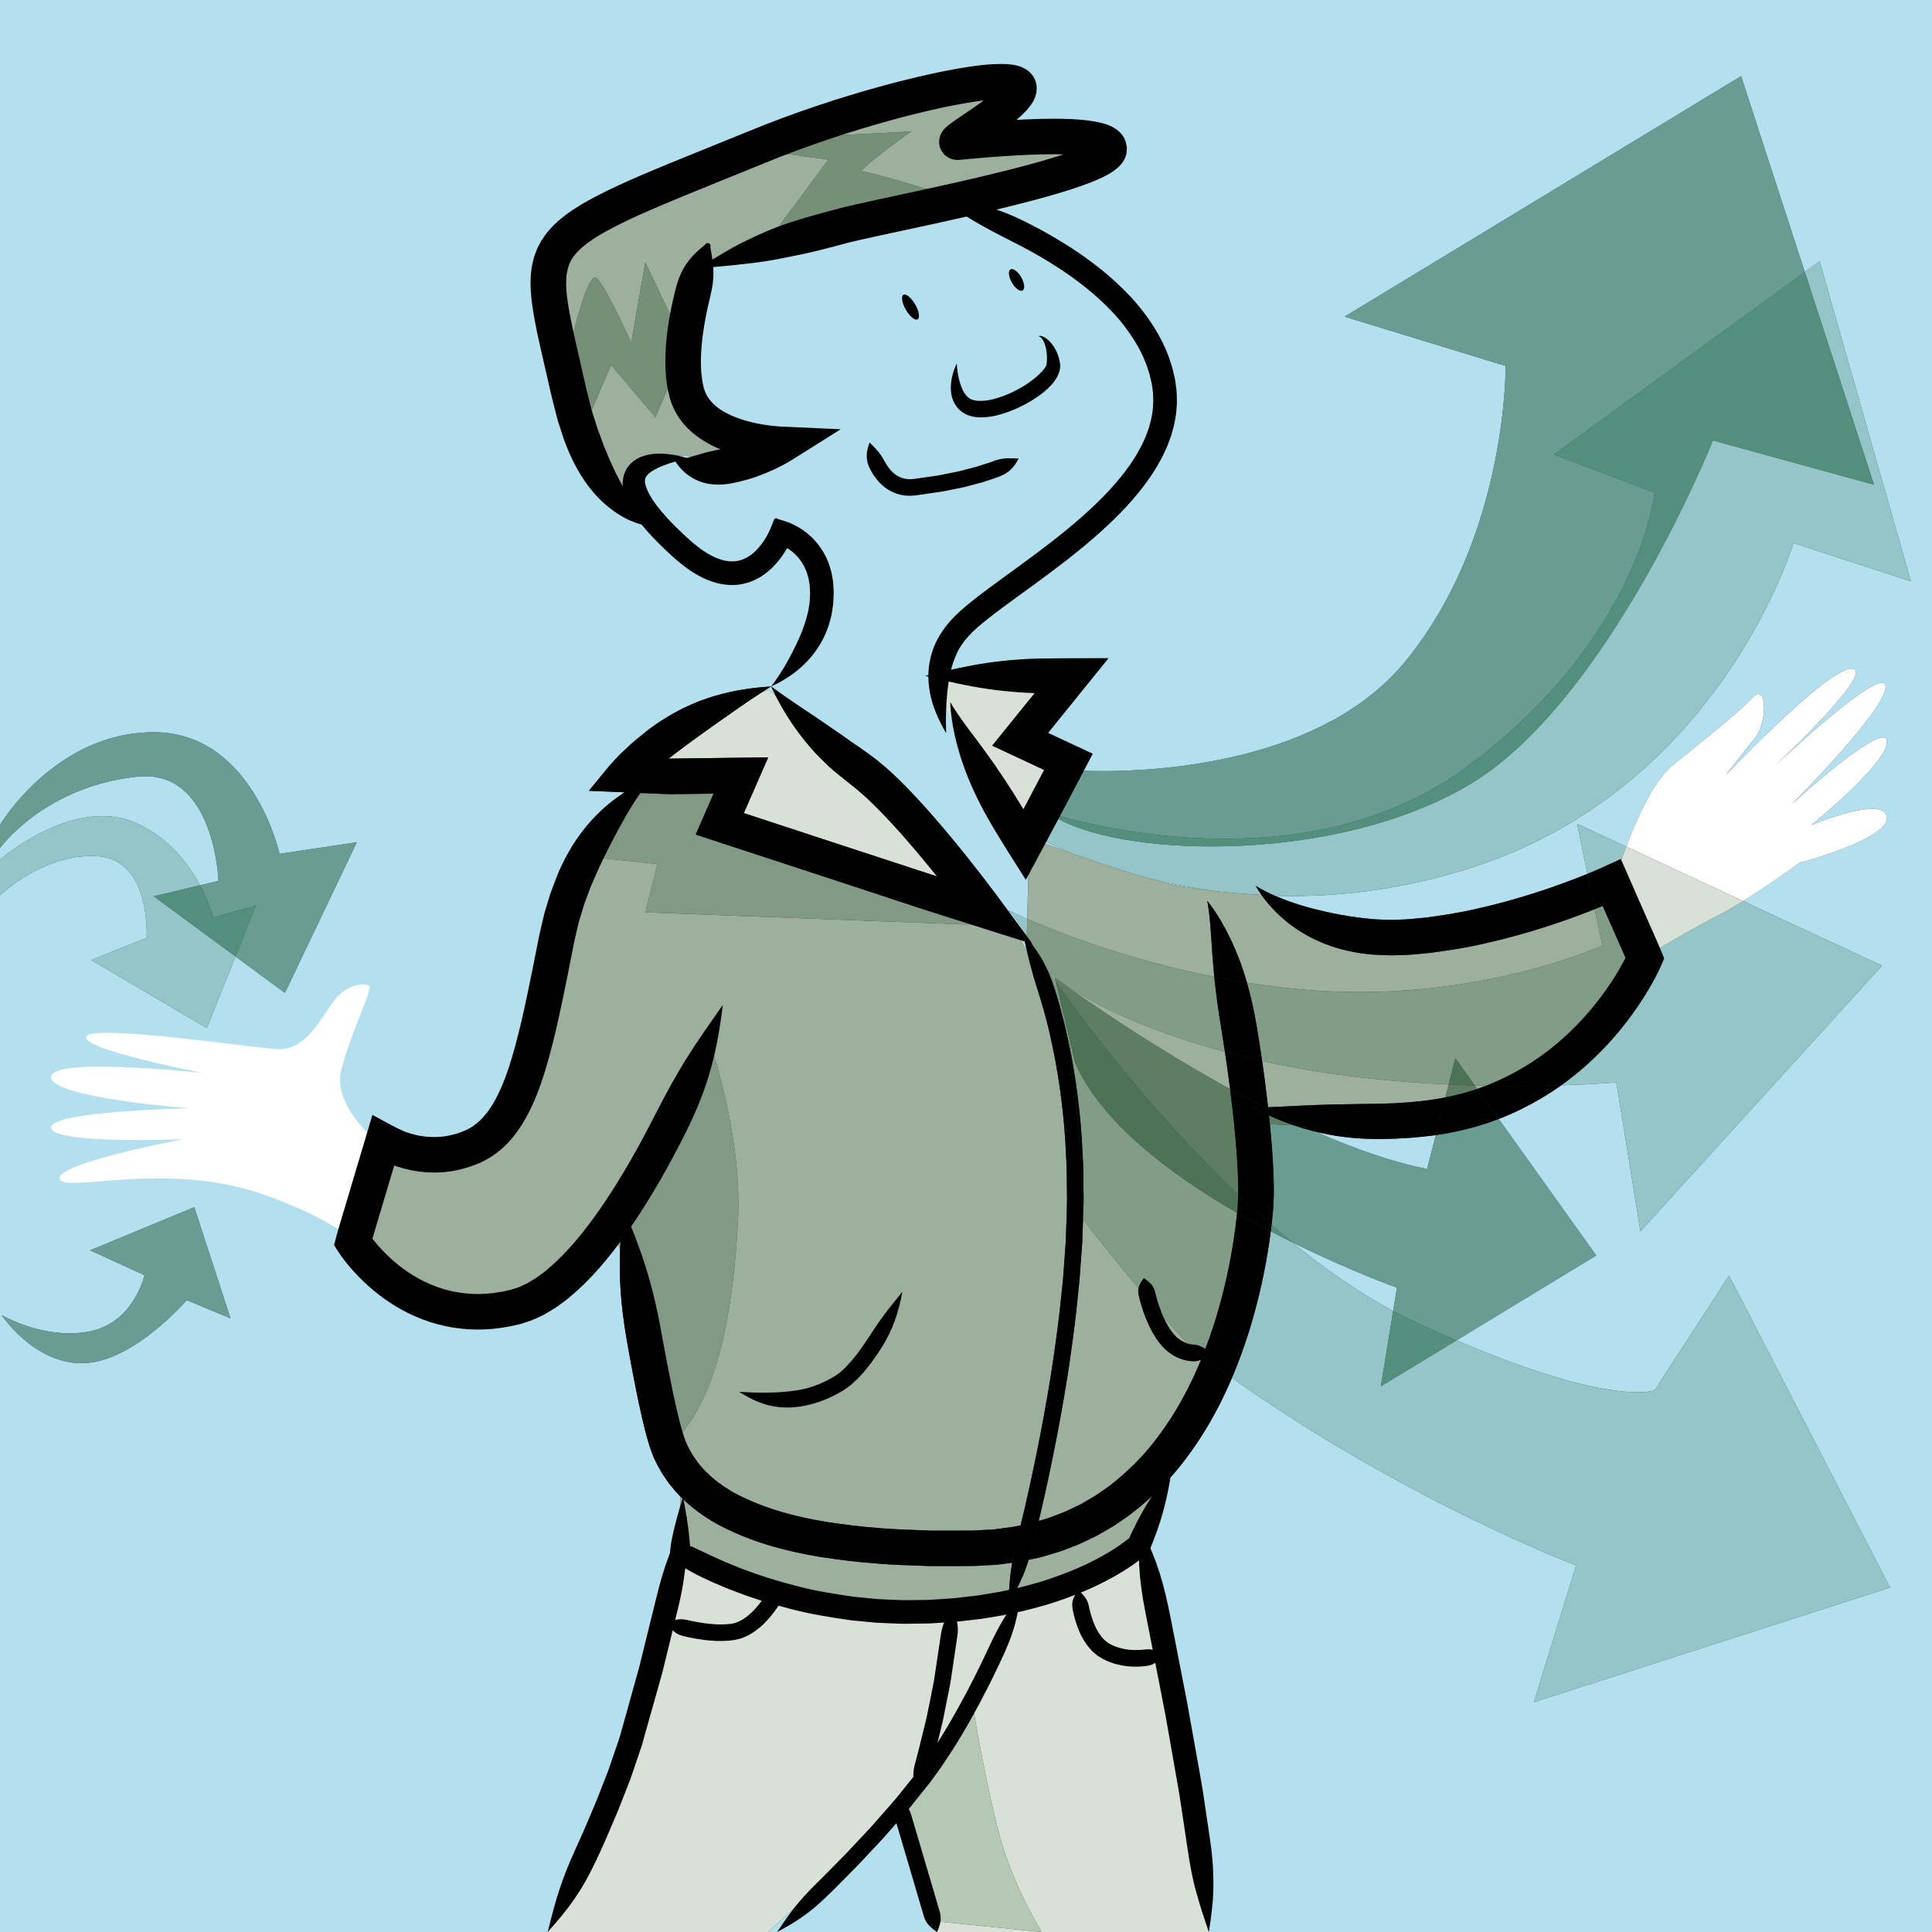 <?xml version="1.0" encoding="utf-8"?>
<!-- Generator: Adobe Illustrator 16.0.0, SVG Export Plug-In . SVG Version: 6.00 Build 0)  -->
<!DOCTYPE svg PUBLIC "-//W3C//DTD SVG 1.1//EN" "http://www.w3.org/Graphics/SVG/1.1/DTD/svg11.dtd">
<svg version="1.1" xmlns="http://www.w3.org/2000/svg" xmlns:xlink="http://www.w3.org/1999/xlink" x="0px" y="0px" width="640px"
	 height="640px" viewBox="0 0 640 640" enable-background="new 0 0 640 640" xml:space="preserve">
<rect x="0" y="0" width="640" height="640" fill="#333333" stroke="none"/>
<g id="pull">
</g>
<g id="couleurs">
</g>
<g id="traits">
</g>
<g id="fleches">
	<g>
		<path fill="#B3DFEF" d="M334.703,530.175c-0.009,0.016-0.018,0.03-0.026,0.046c0.036-0.011,0.074-0.021,0.111-0.032
			C334.76,530.185,334.731,530.18,334.703,530.175 M225.43,513.893c0,0,48.719,22.194,79.818,22.194c3.414,0,6.612-0.267,9.515-0.86
			c6.314-1.292,12.91-2.985,19.368-4.848c0.004-0.104,0.008-0.206,0.012-0.309c-0.242-0.052-0.479-0.111-0.713-0.178l0,0
			c0,0-16.169,4.353-34.276,4.353c-8.409,0-17.233-0.938-25.057-3.687C249.43,521.893,225.43,513.893,225.43,513.893
			 M427.958,411.462c10.72,8.759,22.006,16.656,33.548,22.812l1.26-7.715C462.766,426.559,447.299,421.052,427.958,411.462
			 M435.775,374.882c12.674,5.591,25.359,10.078,36.99,12.344l2.854-11.209c-1.371,0.218-2.646,0.341-3.856,0.462
			c-1.295,0.13-2.512,0.252-3.653,0.367c-2.284,0.137-4.267,0.255-5.967,0.356c-1.697,0.04-3.113,0.073-4.265,0.101
			c-0.436,0.006-0.866,0.008-1.293,0.008C448.396,377.311,441.821,376.349,435.775,374.882 M338.183,311.461
			c0.666,1.152,1.369,2.448,2.097,3.903c-0.26-1.134-0.521-2.289-0.82-3.499l-0.908-0.288L338.183,311.461 M337.624,305.971
			c0.314,0.669,0.644,1.367,0.983,2.09c0.506,0.688,1.012,1.377,1.519,2.066l0.01-0.373
			C339.282,308.421,338.43,307.129,337.624,305.971 M333.67,301.345c1.641,2.231,3.287,4.472,4.938,6.716
			c-0.299-0.634-0.631-1.338-0.984-2.09c-1.542-2.217-2.91-3.945-3.777-4.539C333.779,301.399,333.721,301.37,333.67,301.345
			 M380.641,291.008c3.315,0.949,6.345,1.73,8.79,2.219c4.711,0.942,9.921,1.635,14.689,2.136
			C395.555,294.307,387.691,292.764,380.641,291.008 M255.429,227.394c-1.054,0.653-2.071,1.296-3.057,1.931
			c1.487-0.483,2.392-0.766,2.392-0.766l2.328,2.181C256.53,229.659,255.977,228.545,255.429,227.394 M23.063,441.679
			c2.058,0,4.175-0.168,6.316-0.561c14.993-2.748,18.491-18.688,18.491-18.688l-17.991-8.245l34.483-14.292l11.994,36.828
			l-14.492-6.046c0,0-17.492,20.338-33.984,20.888c-0.27,0.009-0.54,0.014-0.807,0.014c-16.037,0-26.504-15.954-26.504-15.954
			S10.723,441.679,23.063,441.679 M0,280.932v-7.674c0,0,18.235-30.698,50.959-30.698c32.725,0,41.648,40.291,41.648,40.291
			l25.586-3.837l-23.799,49.884l-16.383-12.061L68.51,340.56l-38.28-22.546l18.354-7.328c0,0,1.571-25.927-16.257-27.054
			c-0.686-0.043-1.367-0.064-2.042-0.064C13.404,283.568,0,296.596,0,296.596V284.76c0,0,16.55-14.416,33.882-14.417
			c3.515,0,7.059,0.592,10.506,2.017c11.217,4.637,18.018,13.684,21.871,20.907l6.12-1.462c0,0-1.119-34.667-24.226-34.669
			c-0.822,0-1.67,0.043-2.549,0.134C14.665,260.467,0,280.932,0,280.932 M326.764,26.56L326.764,26.56L326.764,26.56l-2.667,20
			c0,0,34.667,0.25,34.667,2c0,4.667-54,18-54,18L263.43,81.226l-34.666,8.667c0,0-3.906,7.195-6.011,15.878l4.344,9.122
			l-4.081,9.521c0.309,0.739,0.667,1.456,1.081,2.146c8,13.333,16.667,26,16.667,26s-9.043-1.596-16.881-1.596
			c-4.572,0-8.734,0.543-10.453,2.262c-4.666,4.667-7.333,14.667-7.333,14.667s-32.334-49.333-21.667-78s42.306-24.802,57-32.667
			c4.41-2.36,9.293-4.669,14.427-6.895l-0.759-0.105l2.513-0.648C288.268,36.539,326.764,26.56,326.764,26.56 M365.195,255.45
			c20.488,0,73.21-3.368,100.237-36.224c34-41.333,33.333-98,33.333-98l-53.336-16.333l131.336-79.667l21.1,64.897l4.9-3.564
			l30.234,106l-38.901-12.667c0,0-24,80.666-106,107.333c-21.576,7.017-41.914,9.603-60.159,9.603c-1.884,0-3.74-0.027-5.578-0.08
			c1.041,0.447,2.07,0.857,3.082,1.25c1.521,0.605,3.061,1.081,4.552,1.587c0.746,0.253,1.522,0.44,2.271,0.671
			c0.758,0.214,1.489,0.475,2.267,0.642c6.1,1.572,12.411,2.896,20.651,3.618c1.4,0.074,3.246,0.148,5.93,0.213
			c1.347-0.05,2.904-0.109,4.722-0.177c1.832-0.096,3.997-0.37,6.445-0.587c4.696-0.624,10.588-1.459,16.827-2.906
			c6.242-1.39,12.841-3.189,18.997-5.154c6.157-1.957,11.873-4.065,16.406-5.885c0.46-0.187,0.908-0.369,1.347-0.546l-3.428-16.583
			l16.26,7.566c3.725-9.788,9.258-21.942,15.227-26.806c10.69-8.713,21.381-16.967,26.493-22.469
			c0.827-0.891,1.521-1.277,2.085-1.277c2.918-0.001,2.351,10.347-1.155,14.575c-4.184,5.044-9.761,12.381-9.761,12.381
			s33.642-35.375,41.743-35.375c0.2,0,0.385,0.021,0.553,0.066c5.732,1.508-17.439,24.093-25.863,32.079
			c8.029-7.466,30.018-27.445,35.397-27.445c0.628,0,1.029,0.272,1.156,0.869c1.46,6.878-31.141,39.437-31.141,39.437
			s24.274-22.182,30.293-22.182c0.739,0,1.203,0.335,1.312,1.088c0.995,6.878-25.099,27.972-25.099,27.972
			s12.962-5.425,20.269-5.425c2.657,0,4.564,0.717,4.83,2.674c0.995,7.337-28.817,15.132-28.817,15.132s-9.529,6.984-18.795,12.729
			l46.013,21.412l-80,88l-7.997-49.334c0,0-6.947,0.61-18.254,0.954c-2.136,1.526-4.341,2.968-6.597,4.295
			c-4.185,2.483-8.5,4.607-12.726,6.329c-0.469,0.174-0.935,0.35-1.397,0.525l32.307,45.23l-46.286,28.117
			c34.384,14.71,51.995,17.2,59.976,17.2c4.083,0,5.645-0.651,5.645-0.651l24.666-38L626.1,525.893l-118,38l14-45.334
			c0,0-57.297-21.772-113.992-62.131c-1.327,3.125-2.74,6.166-4.236,9.098c-3.829,7.466-8.205,14.2-12.755,19.889
			c-3.085,3.892-6.299,7.241-9.371,10.096l-3.648,15.05c0,0-7.351,5.592-16.495,10.831c10.615-3.836,17.828-6.83,17.828-6.83
			l21,125.439h-90l-1.371-3.645l-1.296-0.131l-2.471-9.883l-9.196-24.448L254.43,640h-73c0,0,26.666-52.107,32.666-88.773
			s11.334-37.334,11.334-37.334v-18.104c-1.104-1.115-2.151-2.287-3.129-3.519c-0.531-0.601-0.98-1.261-1.429-1.918
			c-0.449-0.656-0.896-1.311-1.341-1.962c-0.763-1.355-1.613-2.695-2.229-4.049l-0.494-1.009l-0.244-0.506l-0.221-0.568
			c-0.286-0.759-0.571-1.514-0.855-2.266c-0.314-0.789-0.447-1.403-0.659-2.09c-0.194-0.672-0.388-1.339-0.58-2.003
			c-0.405-1.342-0.657-2.583-0.987-3.855c-0.314-1.263-0.622-2.509-0.877-3.722c-0.268-1.218-0.532-2.419-0.793-3.602
			c-0.124-0.591-0.247-1.177-0.369-1.758c-0.104-0.514-0.208-1.024-0.311-1.53c-0.544-2.642-1.027-5.105-1.442-7.35
			c-0.867-4.492-1.476-8.109-1.911-10.523c-2.018-11.914-2.498-20.527-2.156-29.533c-1.191-3.733-1.973-6.134-1.973-6.134
			s-23.39,27.586-44.002,27.586c-1.12,0-2.23-0.081-3.331-0.253c-21.333-3.333-38.489-23.833-38.489-23.833l9.322-31.229
			c0,0,8.601,3.859,17.733,3.859c5.857,0,11.933-1.587,16.101-6.797c10.666-13.333,17.333-31.333,17.333-31.333s13.333-62,17.333-68
			c2.573-3.859,7.628-9.648,10.907-13.289c0.694-0.835,1.324-1.54,1.831-2.084c-3.125-0.133-6.071-0.259-8.846-0.377
			c-1.229-0.052-2.424-0.104-3.585-0.153l-0.435-0.019l-0.216-0.009l0.117-0.157l0.526-0.641c0.338-0.412,0.67-0.817,0.998-1.216
			c1.266-1.541,2.454-2.988,3.569-4.347c0.558-0.678,1.096-1.333,1.616-1.967c0.605-0.659,1.19-1.295,1.754-1.909
			c0.57-0.614,1.096-1.204,1.646-1.775c0.619-0.577,1.215-1.131,1.787-1.664c1.146-1.04,2.187-2.095,3.153-2.873
			c0.966-0.789,1.839-1.502,2.623-2.142c0.396-0.323,0.79-0.644,1.181-0.962c0.384-0.311,0.835-0.686,1.004-0.792
			c0.47-0.336,0.933-0.667,1.391-0.995c0.92-0.647,1.808-1.292,2.72-1.848c0.907-0.562,1.793-1.112,2.659-1.649
			c0.876-0.521,1.762-0.979,2.62-1.443c1.709-0.944,3.419-1.718,5.093-2.438c1.657-0.753,3.336-1.337,4.988-1.899
			c6.623-2.199,13.183-3.335,20.896-3.851l0,0l0,0c0.001,0,0.001,0,0.001,0l0,0c6.207,4.606,11.59,7.979,17.017,11.698
			c1.348,0.931,2.711,1.874,4.111,2.842c1.415,0.942,2.842,1.932,4.299,2.988c0.719,0.542,1.474,1.06,2.257,1.573
			c0.769,0.53,1.555,1.071,2.359,1.625c0.793,0.568,1.605,1.149,2.439,1.745c0.454,0.338,0.914,0.682,1.38,1.029
			c0.482,0.37,0.972,0.744,1.468,1.124c2.608,2.101,6.67,5.54,13.815,13.312c2.433,2.62,5.161,5.751,8.108,9.211
			c1.455,1.741,2.982,3.552,4.517,5.446c0.803,0.99,1.616,1.996,2.441,3.014c1.46,1.852,2.939,3.726,4.432,5.618
			s3.024,3.949,4.553,5.939l1.15,1.509l1.097,1.486c0.732,0.992,1.467,1.987,2.202,2.983c0.189,0.258,0.379,0.516,0.568,0.773
			c0.064,0.033,0.132,0.074,0.202,0.123c0.41,0.202,1.123,0.547,2.117,1.011c-2.554-5.428-5.348-11.365-5.348-11.365
			s1.418,3.012,5.349,11.365c1.101,0.514,2.546,1.172,4.312,1.945l0.487-18.495l4.667-6.667c0,0,3.979,1.471,9.694,3.477
			c-8.388-3.437-13.026-6.144-13.026-6.144l5.334-7.333c-3.334-9.333,9.333-14,9.333-14S359.909,255.45,365.195,255.45 M640,0H0v640
			h640V0"/>
		<path fill="#9DAF9D" d="M225.43,495.789v18.104l0,0l0,0c0,0,24,8,48.667,16.666c7.823,2.748,16.647,3.687,25.057,3.687
			c18.107,0,34.276-4.353,34.276-4.353l0,0l0,0c0,0,0.312-1.044,0.859-2.932c0.177-3.163,0.448-6.033,1.006-9.285
			c-1.053,0.138-2.129,0.279-3.226,0.423c-0.562,0.073-1.131,0.147-1.704,0.222c-0.574,0.035-1.154,0.07-1.74,0.105
			c-1.171,0.065-2.363,0.132-3.576,0.199c-1.074,0.051-2.195,0.143-3.261,0.143c-0.132,0-0.262-0.002-0.391-0.005
			c-2.404,0.004-4.882,0.008-7.423,0.012c-1.271,0.001-2.558,0.003-3.859,0.005c-0.65,0-1.305,0.001-1.963,0.002
			c-0.659-0.023-1.323-0.048-1.99-0.071c-5.336-0.235-10.881-0.289-16.595-0.865c-5.705-0.364-11.563-1.176-17.483-2.035
			c-11.812-1.919-24.021-5.137-35.13-11.284C232.807,502.135,228.844,499.236,225.43,495.789 M206.337,264.604
			c-3.279,3.641-8.334,9.43-10.907,13.289c-4,6-17.333,68-17.333,68s-6.667,18-17.333,31.333c-4.168,5.21-10.243,6.797-16.101,6.797
			c-9.133,0-17.733-3.859-17.733-3.859l-9.322,31.229c0,0,17.156,20.5,38.489,23.833c1.101,0.172,2.211,0.253,3.331,0.253
			c20.612,0,44.002-27.586,44.002-27.586s0.781,2.4,1.973,6.134c0.057-1.5,0.137-3.011,0.235-4.55l-1.208-5.251l1.95-3.815
			c0.016-0.172,0.032-0.345,0.049-0.518c0.032,0.078,0.064,0.156,0.097,0.233l28.571-55.9c0,2,10.96,31.37,9.333,60.667
			c-2.278,41.016-9.911,58.666-18.323,69.589c0.169,0.553,0.322,1.215,0.513,1.638c0.368,0.951,0.652,1.898,1.241,2.983
			c0.487,1.089,1.114,2.02,1.669,3.044c0.325,0.471,0.651,0.943,0.979,1.417c0.322,0.478,0.64,0.962,1.036,1.392
			c2.89,3.632,6.777,6.744,11.259,9.338c9.114,5.057,20.156,8.131,31.194,9.898c5.555,0.803,11.061,1.578,16.523,1.928
			c5.423,0.557,10.795,0.607,15.925,0.842c0.643,0.023,1.281,0.047,1.917,0.07c0.638,0,1.272-0.001,1.904-0.001
			c1.262-0.001,2.51-0.002,3.743-0.003c2.465-0.001,4.868-0.002,7.2-0.003c0.135,0.003,0.269,0.005,0.4,0.005
			c1.031,0,1.974-0.087,2.937-0.131c1.077-0.059,2.138-0.116,3.178-0.173c0.52-0.029,1.035-0.059,1.546-0.088
			c0.504-0.066,1.003-0.133,1.497-0.198c0.988-0.129,1.957-0.255,2.905-0.379c1.562-0.147,3.024-0.472,4.43-0.773
			c0.417-1.741,0.907-3.817,1.473-6.262c3.188-13.67,7.052-32.979,9.378-48.963c1.145-7.992,2.079-15.129,2.558-20.279
			c0.268-2.573,0.483-4.645,0.633-6.073c0.109-1.431,0.17-2.217,0.17-2.217s0.094-1.32,0.261-3.664
			c0.083-1.172,0.185-2.6,0.302-4.246c0.059-0.823,0.121-1.701,0.188-2.629c0.031-0.929,0.063-1.907,0.099-2.931
			c0.099-4.094,0.42-8.921,0.265-14.161c-0.045-2.621-0.016-5.351-0.124-8.148c-0.149-2.797-0.302-5.664-0.456-8.563
			c-0.789-11.589-2.568-23.611-4.854-33.604c-0.287-1.249-0.567-2.47-0.84-3.657c-0.302-1.141-0.596-2.25-0.88-3.324
			c-0.32-1.179-0.585-2.292-0.9-3.281c-0.606-1.987-1.061-3.603-1.413-4.66c-1.283-3.911-2.138-7.026-2.909-10.016
			c-0.275-1.083-0.522-2.154-0.771-3.245c-0.728-1.455-1.431-2.751-2.097-3.903l-3.247-1.027c-2.406-0.762-4.805-1.521-7.189-2.276
			c-2.045-0.647-4.081-1.292-6.104-1.932h-2.546l-105.334-4l4-16l-19.333-2C197.536,276.631,202.78,268.886,206.337,264.604"/>
		<path fill="#FFFFFF" d="M126.93,380.164c0,0-16.779-13.051-13.983-25.169c2.797-12.119,10.721-27.5,9.322-28.433
			s-7.458-0.933-12.118,5.593c-4.661,6.525-9.322,15.848-18.179,15.382c-8.855-0.466-61.06-8.39-63.391-4.195
			c-2.33,4.195,38.688,12.119,38.688,12.119s-50.806-5.594-50.34,1.398c0.466,6.991,46.145,10.254,46.145,10.254
			s-47.077,0.933-46.145,6.525c0.933,5.594,43.813,3.729,43.813,3.729s-41.949,7.924-41.017,13.051
			c0.932,5.127,34.958-6.06,67.119,5.127c23.399,8.139,30.763,15.848,30.763,15.848L126.93,380.164z"/>
		<path fill="#FFFFFF" d="M613.321,221.488c-8.102,0-41.743,35.375-41.743,35.375s5.577-7.337,9.761-12.381
			c3.506-4.228,4.073-14.576,1.155-14.575c-0.563,0-1.258,0.386-2.085,1.277c-5.112,5.502-15.803,13.756-26.493,22.469
			c-5.969,4.864-11.502,17.019-15.227,26.806l38.728,18.022c9.266-5.745,18.795-12.729,18.795-12.729s29.812-7.795,28.817-15.132
			c-0.266-1.957-2.173-2.674-4.83-2.674c-7.307,0-20.269,5.425-20.269,5.425s26.094-21.094,25.099-27.972
			c-0.109-0.753-0.573-1.088-1.312-1.088c-6.019,0-30.293,22.182-30.293,22.182s32.601-32.558,31.141-39.437
			c-0.127-0.597-0.528-0.869-1.156-0.869c-5.38,0-27.368,19.979-35.397,27.445c8.424-7.986,31.596-30.571,25.863-32.079
			C613.706,221.51,613.521,221.488,613.321,221.488"/>
		<path fill="#699D94" d="M576.766,25.226L445.43,104.893l53.336,16.333c0,0,0.667,56.667-33.333,98
			c-27.027,32.856-79.749,36.224-100.237,36.224c-5.286,0-8.43-0.224-8.43-0.224s-12.667,4.667-9.333,14l0,0
			c0,0,25.656,8.623,58.307,8.623c25.483,0,55.227-5.252,80.359-23.956c57.334-42.667,62-90.667,62-90.667l-33.333-12.667
			l83.1-60.436L576.766,25.226"/>
		<path fill="#94C6C9" d="M602.766,86.56l-4.9,3.564l22.9,70.436l-53.333-14.667c0,0-34.667,86.667-80.667,114
			c-24.671,14.659-57.395,20.498-85.421,20.498c-24.229,0-44.947-4.364-53.912-11.165l0,0l-5.334,7.333
			c0,0,4.639,2.708,13.026,6.144c7.24,2.542,17.267,5.944,25.516,8.304c7.051,1.756,14.914,3.299,23.479,4.355
			c5.804,0.61,10.953,0.938,13.753,1.089c-0.688-0.969-1.34-1.985-1.944-3.059c2.175,1.392,4.329,2.451,6.433,3.355
			c1.838,0.053,3.694,0.08,5.578,0.08c18.245,0,38.583-2.586,60.159-9.603c82-26.667,106-107.333,106-107.333L633,192.56
			L602.766,86.56"/>
		<path fill="#548F7E" d="M597.865,90.124l-83.1,60.436l33.333,12.667c0,0-4.666,48-62,90.667
			c-25.133,18.703-54.876,23.956-80.359,23.956c-32.65,0-58.307-8.623-58.307-8.623l0,0l0,0
			c8.965,6.801,29.683,11.165,53.912,11.165c28.026,0,60.75-5.838,85.421-20.498c46-27.333,80.667-114,80.667-114l53.333,14.667
			L597.865,90.124"/>
		<path fill="#9DAF9D" d="M326.764,26.56c0,0-38.496,9.979-69.153,23.018l18.154-4.685l26-1.333c0,0-18.666,13.333-16,13.333
			s22,6,22,6l-52.667,16l19.333-26l-18.574-2.562c-5.134,2.226-10.017,4.535-14.427,6.895c-14.694,7.865-46.333,4-57,32.667
			s21.667,78,21.667,78s2.667-10,7.333-14.667c1.719-1.719,5.881-2.262,10.453-2.262c7.838,0,16.881,1.596,16.881,1.596
			s-8.667-12.667-16.667-26c-0.414-0.69-0.772-1.406-1.081-2.146l-5.919,13.812l-14.666-17.333l-8,18.667l-6-22.667
			c0,0,5.345-24.94,8.748-24.942c0.202,0,0.397,0.088,0.585,0.276c3.333,3.333,11.333,21.333,11.333,21.333l4.667-26.667
			l8.989,18.878c2.104-8.683,6.011-15.878,6.011-15.878l34.666-8.667l41.334-14.667c0,0,54-13.333,54-18c0-1.75-34.667-2-34.667-2
			L326.764,26.56"/>
		<path fill="#D8E1D6" d="M310.418,290.329l0.006,0.011c0.03,0.01,0.062,0.02,0.092,0.03L310.418,290.329 M221.496,251.328
			l-0.028,0.026l0.006,0l0.033-0.015L221.496,251.328 M254.764,228.559c0,0-0.904,0.282-2.392,0.766
			c-5.177,3.333-9.511,6.444-13.982,9.59c-1.324,0.948-2.685,1.855-4.028,2.867c-1.362,0.978-2.773,1.948-4.192,3.019
			c-0.719,0.518-1.451,1.046-2.2,1.586c-0.737,0.552-1.49,1.115-2.261,1.692c-0.787,0.555-1.547,1.178-2.348,1.789
			c-0.4,0.306-0.806,0.615-1.217,0.928c-0.28,0.209-0.244,0.189-0.288,0.227l-0.106,0.092l-0.23,0.194
			c3.776-0.049,11.785-0.152,19.371-0.25c3.277-0.042,6.556-0.083,9.793-0.124c0.81-0.01,1.615-0.021,2.419-0.03l1.201-0.015
			l0.15-0.002l-0.015,0.107l-0.12,0.274l-0.24,0.548c-0.639,1.459-1.271,2.903-1.895,4.328c-2.083,4.756-4.052,9.249-5.785,13.208
			c21.313,6.997,32.96,10.82,32.96,10.82s14.038,4.594,31.059,10.165c-0.801-0.988-1.587-1.958-2.351-2.898
			c-1.494-1.845-2.975-3.602-4.385-5.292c-2.848-3.348-5.475-6.371-7.774-8.859c-6.793-7.405-10.347-10.388-12.45-12.127
			c-1.71-1.366-3.328-2.658-4.873-3.891c-0.812-0.671-1.604-1.326-2.381-1.967c-0.777-0.638-1.514-1.289-2.197-1.97
			c-1.39-1.337-2.699-2.647-3.947-3.944c-1.247-1.298-2.346-2.676-3.45-4.001c-3.617-4.495-6.667-9.153-9.517-14.646
			L254.764,228.559"/>
		<path fill="#D8E1D6" d="M311.43,223.893c0.579-2.027,38.667-1.333,38.667-1.333l-10.667,24l13.334,8l-14,29.333
			C338.764,283.893,308.763,233.226,311.43,223.893z"/>
		<path fill="#D8E1D6" d="M225.43,513.893L225.43,513.893c0,0-5.334,0.668-11.334,37.334S181.43,640,181.43,640h73l41.666-38.106
			l9.196,24.448l-6.862-27.45l24-32.667c0,0,4.666,28,9.333,44S345.096,640,345.096,640l-36.037-3.645L310.43,640h90l-21-125.439
			c0,0-7.213,2.994-17.828,6.83c-8.062,4.618-17.519,8.963-24.568,8.963c-0.779,0-1.529-0.053-2.245-0.165
			c-0.037,0.011-0.075,0.021-0.111,0.032c-0.188,0.33-0.382,0.665-0.578,1.005c0.011-0.286,0.021-0.568,0.032-0.847
			c-6.458,1.862-13.054,3.556-19.368,4.848c-2.902,0.594-6.101,0.86-9.515,0.86C274.148,536.087,225.43,513.893,225.43,513.893
			L225.43,513.893"/>
		<path fill="#9DAF9D" d="M334.289,526.961c-0.548,1.888-0.859,2.932-0.859,2.932l0,0c0.233,0.066,0.471,0.126,0.713,0.178
			C334.187,528.991,334.232,527.961,334.289,526.961 M381.745,495.51c-1.437,1.336-2.844,2.563-4.191,3.687
			c-1.079,0.859-2.106,1.678-3.077,2.451c-0.979,0.761-1.977,1.383-2.87,2.014c-0.904,0.617-1.744,1.19-2.518,1.719
			c-0.791,0.499-1.544,0.908-2.205,1.299c-1.331,0.769-2.363,1.364-3.062,1.768c-0.346,0.208-0.62,0.347-0.809,0.431
			c-0.187,0.09-0.281,0.136-0.281,0.136s-0.64,0.308-1.846,0.888c-0.604,0.289-1.35,0.646-2.229,1.066
			c-0.443,0.201-0.905,0.454-1.426,0.657c-0.521,0.201-1.076,0.416-1.662,0.643c-1.174,0.451-2.477,0.952-3.897,1.497
			c-1.435,0.502-3.026,0.923-4.713,1.437c-0.847,0.24-1.715,0.527-2.624,0.748c-0.915,0.195-1.857,0.396-2.826,0.602
			c-0.244,0.051-0.489,0.103-0.736,0.155c-1.64,5.219-3.466,8.908-6.07,13.47c0.028,0.005,0.057,0.01,0.085,0.014
			c0.716,0.112,1.466,0.165,2.245,0.165c7.05,0,16.507-4.345,24.568-8.963c9.145-5.239,16.495-10.831,16.495-10.831L381.745,495.51
			 M385.309,436.135c0.332,0.75,0.656,1.424,0.949,1.955c0.459,0.896,0.807,1.424,0.807,1.425c0,0,0.084,0.134,0.235,0.372
			c0.147,0.241,0.361,0.587,0.658,0.964c0.288,0.383,0.615,0.872,1.013,1.269c0.196,0.21,0.386,0.448,0.602,0.66
			c0.225,0.197,0.454,0.399,0.687,0.604c0.95,0.774,2.046,1.362,3.042,1.675c0.032,0.011,0.063,0.021,0.096,0.03
			C390.624,442.097,387.914,439.089,385.309,436.135 M358.783,403.916c-0.059,1.522-0.117,2.976-0.152,4.35
			c-0.036,1.042-0.071,2.038-0.104,2.983c-0.068,0.941-0.132,1.833-0.192,2.669c-0.12,1.671-0.225,3.12-0.311,4.31
			c-0.171,2.379-0.269,3.719-0.269,3.719s-0.061,0.798-0.17,2.25c-0.149,1.447-0.366,3.546-0.635,6.152
			c-0.48,5.221-1.419,12.439-2.57,20.518c-2.34,16.155-6.227,35.623-9.449,49.4c-0.299,1.286-0.577,2.472-0.835,3.561
			c1.337-0.401,2.606-0.733,3.75-1.133c1.223-0.47,2.343-0.9,3.353-1.289c0.506-0.192,0.983-0.375,1.434-0.547
			c0.448-0.172,0.842-0.394,1.223-0.566c0.754-0.36,1.395-0.667,1.912-0.915c1.038-0.494,1.588-0.756,1.588-0.756
			s0.081-0.039,0.241-0.115c0.163-0.071,0.398-0.189,0.693-0.372c0.6-0.348,1.483-0.861,2.625-1.523
			c0.567-0.337,1.216-0.684,1.896-1.112c0.664-0.457,1.385-0.953,2.161-1.487c0.768-0.545,1.629-1.071,2.474-1.732
			c0.838-0.671,1.724-1.38,2.655-2.125c3.657-3.062,7.847-7.005,11.854-12.074c4.025-5.044,7.96-11.092,11.451-17.906
			c1.59-3.124,3.088-6.403,4.484-9.803c-0.676,0.362-1.473,0.553-2.433,0.553c-0.016,0-0.031,0-0.047,0
			c-0.687-0.032-2.095-0.091-3.74-0.612c-1.646-0.501-3.455-1.481-4.908-2.688c-0.35-0.312-0.696-0.621-1.034-0.923
			c-0.318-0.314-0.593-0.646-0.873-0.953c-0.583-0.617-0.976-1.206-1.343-1.702c-0.376-0.492-0.636-0.916-0.815-1.211
			c-0.183-0.294-0.285-0.46-0.285-0.46s-0.434-0.655-0.985-1.709c-0.582-1.046-1.246-2.498-1.872-4.034
			c-1.239-3.077-2.117-6.527-2.355-7.686c-0.173-0.826-0.175-1.549-0.026-2.238C366.626,414.228,359.185,404.445,358.783,403.916
			 M488.526,359.557l0.832,1.164c0.962-0.329,1.928-0.703,2.911-1.076C491.037,359.621,489.792,359.591,488.526,359.557
			 M418.102,351.449c0.577,3.985,1.218,8.797,1.874,14.527c0.03,0.266,0.061,0.532,0.091,0.8c5.523-0.188,10.45-0.534,15.526-0.709
			c6.591-0.283,13.431-0.269,22.091-0.463c1.069-0.033,2.383-0.073,3.958-0.122c1.569-0.1,3.399-0.216,5.508-0.351
			c3.282-0.331,7.163-0.698,11.645-1.586l1.095-4.302c-18.499-0.842-39.554-2.908-59.79-7.351
			C419.428,351.746,418.762,351.597,418.102,351.449 M346.396,320.09c0.973,1.989,1.864,4.213,2.758,6.848
			c0.376,1.095,0.855,2.76,1.487,4.816c0.329,1.024,0.605,2.168,0.938,3.385c0.182,0.687,0.368,1.387,0.558,2.1
			c-1.299-5.786-2.851-11.06-4.704-15.346c0,0,0.804,1.201,2.326,3.369l-0.326-1.369c0,0,26.088,19.325,58.056,36.892
			c-0.63-4.997-1.222-9.093-1.722-12.381c-43.527-11.707-58.334-26.511-58.334-26.511S347.045,321.209,346.396,320.09
			 M341.663,312.564c0.483,0.617,0.94,1.237,1.378,1.863c-0.355-0.585-0.721-1.184-1.094-1.787l-0.002,0.013l-0.226-0.071
			L341.663,312.564 M340.136,309.754l-0.01,0.373c0.562,0.766,1.125,1.531,1.688,2.296
			C341.264,311.534,340.699,310.635,340.136,309.754 M337.623,305.97c0.354,0.752,0.686,1.456,0.984,2.09v0
			C338.268,307.338,337.938,306.64,337.623,305.97L337.623,305.97 M330.615,291.078c0,0,2.794,5.937,5.348,11.365l0.001,0
			C332.033,294.09,330.615,291.079,330.615,291.078 M345.431,279.227l-4.667,6.667l-0.487,18.495
			c10.74,4.694,33.315,13.557,61.967,19.201c-0.159-1.589-0.296-3.144-0.413-4.685c-0.149-1.644-0.268-3.279-0.359-4.929
			c-0.114-1.642-0.229-3.287-0.346-4.958c-0.232-3.366-0.517-6.795-1.194-10.625c2.375,3.037,4.315,6.159,5.949,9.225
			c0.796,1.539,1.601,3.071,2.31,4.621c0.69,1.549,1.355,3.111,2,4.708c1.052,2.719,2.01,5.537,2.884,8.565
			c6.344,1.001,12.925,1.818,19.692,2.382c6.029,0.502,11.898,0.727,17.568,0.727c46.991,0,80.432-15.394,80.432-15.394l-2.49-12.05
			c-4.669,1.868-10.405,3.98-16.588,5.952c-6.458,2.068-13.404,3.968-20.029,5.441c-6.609,1.528-12.945,2.432-18.015,3.084
			c-2.681,0.24-4.968,0.521-7.05,0.63c-2.102,0.072-3.902,0.134-5.46,0.187c-3.126-0.076-5.281-0.184-6.918-0.292
			c-9.677-0.926-17.062-3.695-23.179-7.438c-0.779-0.438-1.502-0.981-2.23-1.487c-0.72-0.523-1.449-1.011-2.134-1.575
			c-1.368-1.129-2.71-2.259-3.959-3.543c-1.708-1.729-3.358-3.595-4.841-5.684c-2.8-0.151-7.949-0.479-13.753-1.089
			c-4.769-0.501-9.979-1.194-14.689-2.136c-2.445-0.489-5.475-1.27-8.79-2.219c-8.249-2.36-18.275-5.762-25.516-8.304
			C349.41,280.697,345.431,279.227,345.431,279.227"/>
		<path fill="#829A85" d="M206.38,400.411l-1.95,3.815l1.208,5.251C205.824,406.591,206.078,403.607,206.38,400.411
			 M235.097,344.226l-28.571,55.9c5.867,14.172,9.408,23.882,12.554,41.389c0.453,2.373,1.075,5.959,1.939,10.362
			c0.415,2.209,0.894,4.62,1.428,7.188c0.1,0.493,0.201,0.99,0.304,1.491c0.118,0.563,0.238,1.131,0.359,1.703
			c0.251,1.137,0.506,2.29,0.764,3.46c0.249,1.18,0.537,2.339,0.83,3.511c0.301,1.156,0.559,2.408,0.903,3.525
			c0.165,0.57,0.331,1.144,0.498,1.72c0.001,0.002,0.001,0.004,0.002,0.006c8.412-10.923,16.045-28.573,18.323-69.589
			C246.057,375.596,235.097,346.226,235.097,344.226"/>
		<path fill="#94C3C9" d="M208.168,262.519c-0.507,0.545-1.137,1.249-1.831,2.084c0.737-0.818,1.385-1.527,1.894-2.082
			C208.21,262.521,208.189,262.52,208.168,262.519"/>
		<path fill="#829A85" d="M236.403,262.847l-0.002,0.002l-0.003,0.005l-0.016,0.026l0.005,0.002L236.403,262.847 M208.23,262.521
			c-0.509,0.555-1.156,1.264-1.894,2.082c-3.557,4.283-8.801,12.027-7.907,19.623l19.333,2l-4,16l105.334,4h2.546
			c-2.691-0.852-5.358-1.697-7.992-2.531c-2.298-0.728-4.569-1.447-6.811-2.157c-1.157-0.381-2.299-0.756-3.422-1.125
			c-2.244-0.739-4.413-1.453-6.482-2.134c-4.138-1.362-7.875-2.593-11.021-3.628c-6.289-2.071-10.206-3.362-10.206-3.362
			s-3.96-1.296-11.541-3.778c-3.791-1.241-8.487-2.78-14.047-4.601c-3.269-1.071-6.791-2.226-10.561-3.461
			c-1.606-0.527-3.24-1.063-4.899-1.607c-0.83-0.272-1.666-0.546-2.509-0.823c-0.701-0.34-2.242-0.31-1.343-1.375
			c1.443-3.301,2.931-6.703,4.462-10.204c0.314-0.721,0.64-1.465,0.974-2.231l0.134-0.306c-3.21,0.042-6.509,0.084-9.401,0.122
			c-1.809,0.023-3.49,0.044-4.967,0.062l-0.274,0.003l-0.139,0.001l-0.236-0.01c-0.312-0.013-0.62-0.026-0.921-0.039
			c-0.603-0.026-1.18-0.05-1.73-0.074c-1.102-0.047-2.096-0.09-2.967-0.127C213.133,262.73,210.629,262.624,208.23,262.521"/>
		<polyline fill="#94C6C9" points="305.292,626.342 307.763,636.225 309.059,636.356 305.292,626.342 		"/>
		<path fill="#B5C8B3" d="M322.43,566.225l-24,32.667l6.862,27.45l3.767,10.014L345.096,640c0,0-8.666-13.775-13.333-29.775
			S322.43,566.225,322.43,566.225"/>
		<path fill="#86B6B6" d="M222.753,105.771c-1.488,6.144-2.074,13.033,0.263,18.643l4.081-9.521L222.753,105.771"/>
		<path fill="#769078" d="M213.764,86.893l-4.667,26.667c0,0-8-18-11.333-21.333c-0.188-0.188-0.383-0.276-0.585-0.276
			c-3.403,0.002-8.748,24.942-8.748,24.942l6,22.667l8-18.667l14.666,17.333l5.919-13.812c-2.337-5.61-1.751-12.499-0.263-18.643
			L213.764,86.893"/>
		<path fill="#86B6B6" d="M257.61,49.578l-2.513,0.648l0.759,0.105C256.438,50.079,257.023,49.828,257.61,49.578"/>
		<path fill="#769078" d="M301.765,43.56l-26,1.333l-18.154,4.685c-0.587,0.25-1.173,0.501-1.754,0.753l18.574,2.562l-19.333,26
			l52.667-16c0,0-19.334-6-22-6S301.765,43.56,301.765,43.56"/>
		<path d="M231.43,88.894c3.85-0.379,7.391-0.62,10.777-0.978c3.375-0.382,6.656-0.691,9.972-1.172
			c3.32-0.465,6.673-1.111,10.29-1.865c3.635-0.7,7.51-1.586,11.818-2.713c1.166-0.307,2.625-0.691,4.334-1.141
			c0.854-0.226,1.772-0.469,2.747-0.727c0.956-0.228,1.969-0.468,3.033-0.721c2.189-0.483,4.591-1.014,7.163-1.582
			c4.914-1.059,10.154-2.188,15.641-3.371c11.171-2.442,23.354-5.133,35.9-8.48c3.138-0.842,6.3-1.735,9.484-2.714l2.395-0.758
			l1.201-0.395l1.063-0.361l1.146-0.405c3.044-1.08,6.083-2.286,8.57-3.668c2.516-1.378,4.191-2.926,5.144-4.422
			c0.466-0.756,0.793-1.5,0.992-2.313c0.119-0.414,0.121-0.831,0.145-1.322c0.003-0.468,0.128-1.055-0.069-1.598
			c-0.125-0.558-0.234-1.07-0.366-1.542c-0.17-0.45-0.384-0.853-0.597-1.226c-0.465-0.73-0.968-1.389-1.674-1.977
			c-1.33-1.195-3.367-2.206-6.111-2.833c-2.713-0.637-5.9-0.955-9.041-1.135c-3.428-0.144-4.402-0.141-6.189-0.147
			c-3.29-0.003-6.507,0.096-9.672,0.234c-6.326,0.285-12.434,0.754-18.285,1.283c-1.462,0.138-2.908,0.275-4.338,0.411l-0.067,0.006
			c-0.476-3.447,0.572,4.658,0.447,4.036l-0.103,0.922c0.039,0.221,0.047,0.424-0.016,0.605l-0.058,0.141l-0.014,0.025l0.128,0.009
			c0.023,0.021,0.128,0.052,0.224,0.094c0.091,0.042,0.175,0.097,0.25,0.161l0.355,0.244c0.391,0.32,1.067,0.898,1.606,1.473
			l1.027,1.057c0.312,0.327,0.826,0.925,0.676,0.757l0.054-0.046l0.246-0.195c0.396-0.307,0.935-0.689,1.463-1.058
			c2.291-1.57,4.524-3.1,6.692-4.585c0.556-0.393,1.107-0.783,1.654-1.17c0.607-0.444,1.211-0.885,1.809-1.322
			c2.04-1.521,4.003-3.097,5.656-4.704c1.659-1.603,2.926-3.232,3.623-4.724c0.702-1.504,0.943-2.83,0.856-4.209
			c-0.039-0.688-0.198-1.448-0.5-2.217c-0.301-0.777-0.712-1.401-1.125-1.912c-0.834-1.02-1.85-1.729-3.119-2.312
			c-2.52-1.185-6.376-1.251-9.899-1.059c-0.899,0.067-1.785,0.132-2.654,0.197c-0.707,0.078-1.401,0.154-2.084,0.229
			c-0.9,0.102-1.746,0.229-2.562,0.345c-1.628,0.239-3.105,0.479-4.424,0.717c-2.646,0.464-4.683,0.885-6.068,1.172
			c-1.383,0.294-2.114,0.45-2.114,0.45s-1.736,0.391-4.894,1.103c-3.145,0.744-7.688,1.86-13.271,3.416
			c-5.585,1.552-12.215,3.531-19.55,5.977c-3.666,1.229-7.509,2.572-11.483,4.044c-1.988,0.734-4.007,1.509-6.056,2.308
			c-2.021,0.812-4.076,1.637-6.159,2.473c-8.256,3.35-16.961,6.881-25.821,10.476c-8.875,3.709-17.928,7.387-26.838,12.291
			l-1.667,0.938l-1.661,1.023c-1.106,0.65-2.202,1.436-3.293,2.198c-0.547,0.363-1.086,0.797-1.622,1.232
			c-0.535,0.436-1.072,0.854-1.6,1.306c-1.034,0.999-2.091,1.902-3.036,3.078c-0.994,1.069-1.838,2.367-2.672,3.629l-1.069,2.047
			c-0.372,0.674-0.581,1.415-0.865,2.123c-1.01,2.859-1.48,5.8-1.52,8.444c-0.097,1.373,0.023,2.604,0.044,3.893
			c0.099,1.231,0.2,2.456,0.341,3.636c0.299,2.347,0.676,4.583,1.084,6.736c0.82,4.305,1.752,8.279,2.61,12.066
			c0.767,3.344,1.461,6.369,2.086,9.094c0.316,1.369,0.574,2.612,0.894,3.875c0.321,1.264,0.622,2.452,0.905,3.566
			c0.565,2.229,1.035,4.165,1.616,5.802c0.535,1.642,0.98,3.011,1.344,4.125c3.202,8.952,7.332,15.67,12.663,20.778
			c2.721,2.505,5.647,4.662,9.01,6.216c0.85,0.373,1.73,0.696,2.593,1.027c0.885,0.3,1.812,0.525,2.717,0.761
			c1.865,0.356,3.807,0.593,5.737,0.329c-3.59-1.431-6.06-3.802-8.15-6.139c-2.069-2.393-3.661-4.954-5.211-7.569
			c-0.711-1.354-1.432-2.727-2.172-4.138c-0.632-1.493-1.392-2.921-2.058-4.505c-0.326-0.797-0.659-1.609-0.999-2.44
			c-0.336-0.833-0.748-1.635-1.036-2.55c-0.326-0.891-0.66-1.803-1.002-2.738c-0.337-0.939-0.758-1.86-1.045-2.892
			c-0.317-1.001-0.708-2.23-1.176-3.706c-0.516-1.453-0.934-3.234-1.443-5.273c-0.257-1.019-0.531-2.105-0.822-3.261
			c-0.292-1.157-0.571-2.505-0.884-3.865c-0.624-2.735-1.316-5.772-2.083-9.128c-0.848-3.746-1.763-7.673-2.517-11.642
			c-0.732-3.946-1.412-8.052-1.265-11.648c0.016-1.835,0.336-3.428,0.839-4.887c0.156-0.35,0.221-0.742,0.429-1.069
			c0.185-0.338,0.359-0.68,0.528-1.029c0.471-0.648,0.859-1.335,1.475-1.97c0.502-0.667,1.253-1.277,1.896-1.928l1.144-0.925
			c0.379-0.311,0.757-0.625,1.201-0.914c0.854-0.591,1.683-1.201,2.634-1.755l1.384-0.855l1.458-0.818
			c7.86-4.345,16.835-8.047,25.569-11.689c8.833-3.59,17.51-7.117,25.74-10.461c16.237-6.728,31.134-11.381,41.975-14.408
			c5.412-1.514,9.795-2.594,12.816-3.312c3.023-0.684,4.685-1.061,4.685-1.061s0.698-0.147,2.015-0.427
			c1.316-0.271,3.254-0.669,5.72-1.099c1.234-0.223,2.599-0.442,4.078-0.658c0.738-0.104,1.511-0.22,2.299-0.308
			c0.161-0.02,0.325-0.039,0.492-0.06l-0.002,0.001l-0.024-0.002l0.008-0.013l0.007-0.008c-0.43,0.312-0.863,0.626-1.3,0.943
			c-0.509,0.359-1.021,0.722-1.538,1.086c-2.167,1.482-4.4,3.01-6.69,4.577c-0.609,0.427-1.214,0.848-1.931,1.399
			c-0.376,0.3-0.705,0.532-1.37,1.179c-0.207,0.218-0.356,0.351-0.726,0.834c-0.091,0.124-0.122,0.158-0.255,0.36
			c-0.154,0.24-0.296,0.494-0.42,0.753c-0.102,0.244-0.232,0.405-0.461,1.359c-0.135,0.907-0.238,1.297,0.022,2.612
			c0.206,1.298,1.45,2.886,2.017,3.252c0.598,0.492,1.34,0.889,2.069,1.114c0.514,0.151,0.727,0.177,1.117,0.231
			c0.306,0.042,0.798,0.051,0.945,0.043l0.64-0.042c1.4-0.132,2.816-0.265,4.248-0.399c5.722-0.513,11.678-0.965,17.745-1.234
			c3.031-0.131,6.095-0.223,9.143-0.218c1.381-0.004,3.592,0.047,3.35,0.045l-0.015,0l-0.06-0.021l0.047-0.038l0.031-0.013
			l0.004-0.001l0.001,0c-0.012,0.004,0.046-0.015-0.088,0.029l-1.106,0.363l-2.233,0.707c-2.995,0.92-6.032,1.778-9.069,2.592
			c-12.169,3.246-24.253,5.921-35.35,8.35c-5.483,1.186-10.721,2.317-15.633,3.379c-2.623,0.585-5.071,1.132-7.305,1.63
			c-1.123,0.262-2.217,0.519-3.245,0.784c-0.992,0.267-1.925,0.518-2.794,0.752c-1.737,0.47-3.221,0.872-4.405,1.192
			c-4.377,1.192-8.247,2.374-11.8,3.593c-3.538,1.274-6.737,2.663-9.819,4.084c-3.077,1.438-6.036,2.916-9.011,4.674
			C237.709,84.93,234.656,86.752,231.43,88.894z"/>
		<path d="M233.931,82.894c0.353-0.266,0.696-0.526,1.03-0.799l0.25-0.218c0.046-0.055,0.077-0.044,0.148-0.22
			c0.021-0.101,0.038-0.251-0.015-0.446c-0.048-0.194-0.199-0.409-0.365-0.52c-0.365-0.219-0.499-0.181-0.675-0.166
			c-0.186,0.025-0.41,0.136-0.551,0.284l-0.165,0.219l-0.019,0.026l-0.082,0.08l-0.513,0.418c-0.649,0.524-1.251,1.042-1.819,1.566
			c-1.136,1.047-2.136,2.115-3.026,3.269c-1.776,2.309-3.126,4.963-4.102,8.569c-1.002,3.909-4.101,15.702-3.552,27.692
			c0.153,2.995,0.547,5.981,1.295,8.819c0.832,3.151,2.325,5.865,3.837,7.854c1.511,2.019,3.014,3.345,4.054,4.219
			c1.052,0.872,1.673,1.286,1.673,1.286c0,0,0.751,0.579,2.149,1.423c1.396,0.842,3.446,1.936,5.993,2.93
			c2.544,1.009,5.576,1.916,8.908,2.605c1.667,0.347,3.408,0.639,5.212,0.867c0.901,0.117,1.819,0.211,2.755,0.294
			c0.473,0.035,0.947,0.069,1.425,0.104c0.508,0.029,0.92,0.054,1.563,0.069c-1.15-4.036-2.301-8.071-3.093-10.847
			c-0.326,0.193-0.658,0.39-0.994,0.588c-0.383,0.211-0.771,0.424-1.16,0.639c-0.794,0.423-1.617,0.833-2.445,1.227
			c-1.662,0.779-3.351,1.478-4.939,2.045c-3.184,1.145-5.945,1.725-7.385,1.971c-3.018,0.506-5.238,1.034-7.574,1.75
			c-2.338,0.684-4.781,1.559-8.32,1.902c1.831,3.006,4.31,5.263,7.249,6.616c2.949,1.352,6.406,1.878,10.482,1.288
			c1.952-0.278,5.566-1.025,9.492-2.427c1.966-0.695,4.013-1.54,6.022-2.482c1.003-0.477,1.998-0.973,2.973-1.495
			c0.488-0.27,0.973-0.538,1.452-0.802c0.501-0.287,0.912-0.527,1.515-0.907l15.866-9.988l-18.96-0.859l-1.034-0.047
			c-0.383-0.027-0.765-0.055-1.144-0.082c-0.767-0.068-1.528-0.144-2.277-0.239c-1.5-0.186-2.947-0.426-4.311-0.706
			c-2.729-0.557-5.117-1.271-7.006-2.014c-1.899-0.734-3.299-1.485-4.22-2.031c-0.921-0.549-1.369-0.897-1.369-0.897
			s-0.392-0.263-0.999-0.774c-0.604-0.511-1.442-1.263-2.183-2.279c-0.754-1.012-1.435-2.26-1.842-3.792
			c-0.48-1.839-0.789-4.062-0.9-6.408c-0.234-4.712,0.322-9.942,1.06-14.349c0.738-4.42,1.63-8.048,2.066-9.856
			c0.814-3.342,1.082-6.074,0.936-8.835c-0.07-1.38-0.242-2.767-0.478-4.236c-0.126-0.736-0.255-1.489-0.389-2.268
			c-0.036-0.19-0.066-0.396-0.111-0.559l-0.013-0.021l-0.007-0.01l-0.003-0.005c-0.019-0.01,0.048,0.021-0.088-0.048l-0.271-0.13
			l-0.196,0.016c-0.132-0.009-0.242-0.086-0.274-0.188l-0.016-0.077l-0.003-0.013l-0.095,0.12c-0.131,0.054-0.294-0.107-0.353-0.213
			L233.74,81.3l-0.151-0.039l-0.025-0.005l0.008,0.009l0.015,0.019l0.024,0.057c0.026,0.089,0.049,0.19,0.071,0.291
			C233.763,82.043,233.846,82.463,233.931,82.894z"/>
		<path d="M313.43,242.893c-0.198-5.157-0.028-9.373,0.37-13.563c0.488-4.166,1.06-8.375,3.182-12.952
			c0.362-0.775,0.889-1.767,1.822-3.127c0.479-0.676,1.053-1.443,1.831-2.31c0.771-0.866,1.681-1.774,2.882-2.852
			c4.347-3.88,11.166-8.699,18.469-14.028c7.32-5.334,15.192-11.247,22.005-17.348c3.406-3.048,6.58-6.093,9.307-9.079
			c2.712-3,5.081-5.816,6.861-8.395c0.938-1.243,1.68-2.47,2.359-3.521c0.698-1.036,1.193-2.017,1.634-2.789
			c0.89-1.541,1.284-2.465,1.284-2.464c0,0,0.354-0.756,0.998-2.133c0.316-0.691,0.618-1.588,1.013-2.606
			c0.42-1.007,0.744-2.227,1.119-3.57c0.433-1.324,0.623-2.872,0.939-4.498c0.144-0.818,0.165-1.689,0.252-2.575
			c0.034-0.444,0.069-0.896,0.105-1.354c0.032-0.458-0.006-0.926-0.007-1.398c-0.033-0.944-0.02-1.919-0.103-2.906
			c-0.129-0.983-0.261-1.989-0.396-3.015c-0.13-1.029-0.432-1.995-0.649-3.022c-0.12-0.508-0.241-1.02-0.363-1.536
			c-0.142-0.51-0.324-1.01-0.487-1.521c-1.239-4.115-3.217-8.195-5.625-12.02c-2.415-3.822-5.228-7.453-8.321-10.652
			c-3.077-3.217-6.313-6.141-9.533-8.708c-3.238-2.535-6.389-4.824-9.353-6.721c-7.929-5.118-13.165-7.637-15.862-9.009
			c-5.499-2.699-10.046-4.29-14.477-5.374c-4.436-1.06-8.764-1.663-13.923-1.956c4.408,2.669,7.953,5.035,11.785,7.266
			c3.819,2.251,7.895,4.409,13.131,7.043c2.562,1.335,7.578,3.772,15.052,8.606c2.796,1.791,5.737,3.936,8.746,6.289
			c2.985,2.379,5.948,5.062,8.729,7.965c2.803,2.889,5.275,6.105,7.377,9.419c2.093,3.318,3.772,6.781,4.803,10.215
			c0.137,0.427,0.295,0.845,0.414,1.27c0.1,0.429,0.199,0.855,0.297,1.277c0.175,0.842,0.449,1.68,0.541,2.484
			c0.107,0.804,0.212,1.592,0.315,2.363c0.066,0.773,0.044,1.535,0.077,2.274c0.001,0.37,0.041,0.735,0.014,1.095
			c-0.03,0.36-0.061,0.715-0.089,1.064c-0.073,0.698-0.072,1.38-0.19,2.031c-0.269,1.298-0.388,2.521-0.753,3.604
			c-0.307,1.089-0.554,2.08-0.912,2.92c-0.33,0.845-0.565,1.584-0.835,2.167c-0.545,1.165-0.844,1.805-0.844,1.805
			s-0.326,0.776-1.104,2.109c-0.385,0.668-0.8,1.508-1.424,2.423c-0.603,0.924-1.243,1.996-2.093,3.112
			c-1.581,2.293-3.753,4.864-6.259,7.633c-2.525,2.76-5.521,5.629-8.765,8.528c-6.494,5.807-14.157,11.565-21.423,16.855
			c-7.268,5.313-14.128,10.124-19.073,14.536c-1.355,1.215-2.563,2.42-3.525,3.511c-0.965,1.082-1.739,2.11-2.374,3.018
			c-1.255,1.837-1.973,3.221-2.461,4.286c-1.454,3.157-2.093,6.202-2.306,8.958c-0.244,2.773,0.071,5.271,0.47,7.629
			C309.033,234.346,310.845,238.436,313.43,242.893z"/>
		<path d="M255.43,227.394c2.375-1.028,4.459-2.262,6.4-3.587c1.949-1.326,3.695-2.828,5.363-4.53
			c3.237-3.443,6.31-7.796,7.95-14.343c0.332-1.087,0.535-2.583,0.852-4.739c0.057-1.082,0.123-2.333,0.2-3.792
			c-0.04-0.745-0.082-1.542-0.127-2.398c-0.035-0.429-0.03-0.869-0.103-1.33c-0.078-0.461-0.158-0.938-0.241-1.43
			c-0.084-0.481-0.173-0.989-0.266-1.521c-0.135-0.527-0.307-1.075-0.473-1.642c-0.187-0.562-0.308-1.158-0.57-1.734
			c-0.252-0.579-0.51-1.171-0.771-1.773c-1.154-2.361-2.785-4.699-4.705-6.553c-0.497-0.442-0.987-0.878-1.468-1.305
			c-0.504-0.397-1.013-0.765-1.503-1.129c-0.245-0.182-0.507-0.331-0.755-0.493l-0.407-0.253c-0.201-0.12-0.4-0.238-0.599-0.355
			c-0.817-0.442-1.646-0.823-2.412-1.209c-0.771-0.276-1.513-0.563-2.191-0.771c-0.68-0.204-1.314-0.393-1.896-0.566
			c-1.34-0.96-1.479,0.973-1.847,1.596c-0.453,1.111-0.85,2.171-1.338,3.069c-0.117,0.231-0.233,0.459-0.348,0.685
			c-0.093,0.165-0.185,0.329-0.275,0.49c-0.107,0.182-0.205,0.365-0.315,0.534c-0.418,0.689-0.828,1.287-1.214,1.805
			c-0.772,1.036-1.44,1.763-1.965,2.285c-0.532,0.51-0.908,0.848-1.16,1.036c-0.247,0.199-0.355,0.286-0.355,0.286
			s-0.197,0.148-0.562,0.393c-0.181,0.13-0.404,0.281-0.675,0.423c-0.265,0.158-0.568,0.334-0.917,0.479
			c-1.374,0.66-3.362,1.181-5.785,0.828c-1.206-0.126-2.515-0.58-3.84-1.107c-0.658-0.318-1.333-0.585-1.988-0.988l-0.991-0.554
			l-0.967-0.64c-2.582-1.706-4.881-3.817-6.91-5.713c-6.507-6.081-9.623-10.377-10.812-12.54c-1.27-2.185-1.882-4.12-1.79-5.086
			c-0.011-0.521,0.105-0.924,0.475-1.457c0.345-0.523,0.935-1.085,1.685-1.572c1.473-1.018,3.39-1.815,5.435-2.524
			c2.065-0.697,4.318-1.314,6.852-1.773c-2.463-0.784-4.831-1.281-7.206-1.512c-2.379-0.199-4.774-0.208-7.386,0.57
			c-1.294,0.376-2.677,0.996-3.987,2.097c-0.67,0.516-1.258,1.247-1.809,2.015c-0.237,0.417-0.465,0.85-0.68,1.296
			c-0.22,0.444-0.316,0.921-0.461,1.4c-0.472,1.91-0.355,3.893,0.105,5.568c0.115,0.422,0.21,0.887,0.361,1.285
			c0.155,0.396,0.313,0.797,0.473,1.203c0.306,0.845,0.734,1.541,1.14,2.324c1.642,3.031,5.339,7.985,12.229,14.43
			c2.062,1.93,4.729,4.412,7.953,6.541l1.217,0.796l1.296,0.729c0.844,0.506,1.79,0.906,2.698,1.328
			c1.883,0.758,3.83,1.413,5.844,1.648c1.99,0.252,3.97,0.256,5.721-0.094c1.746-0.327,3.271-0.843,4.443-1.422
			c0.604-0.266,1.111-0.556,1.551-0.817c0.451-0.25,0.812-0.491,1.101-0.696c0.588-0.398,0.893-0.634,0.893-0.634
			s0.168-0.133,0.553-0.437c0.392-0.299,0.963-0.799,1.742-1.549c0.769-0.758,1.714-1.787,2.759-3.186
			c0.521-0.699,1.065-1.491,1.615-2.393c0.143-0.223,0.272-0.458,0.413-0.697l0.104-0.18l-0.015,0.026l-0.002,0.003l-0.001,0.005
			l-0.011,0.011v0.003l0.02,0.015l0.215,0.137c0.165,0.11,0.346,0.205,0.508,0.33c0.326,0.246,0.663,0.5,1.006,0.758
			c0.319,0.285,0.645,0.575,0.975,0.87c1.266,1.232,2.314,2.759,3.093,4.324c0.176,0.403,0.35,0.8,0.52,1.188
			c0.188,0.379,0.254,0.81,0.387,1.192c0.117,0.391,0.23,0.77,0.34,1.133c0.064,0.382,0.126,0.748,0.185,1.094
			c0.063,0.354,0.124,0.695,0.184,1.026c0.058,0.332,0.044,0.675,0.07,0.994c0.038,0.645,0.074,1.245,0.107,1.805
			c-0.058,1.151-0.107,2.137-0.15,2.99c-0.26,1.674-0.38,2.834-0.647,3.694c-1.22,5.132-3.121,9.021-4.994,12.802
			c-0.979,1.872-1.967,3.736-3.127,5.619C258.283,223.411,257.037,225.383,255.43,227.394z"/>
		<path d="M316.93,120.393c-0.771,1.639-1.299,3.257-1.636,4.898c-0.319,1.645-0.46,3.328-0.172,5.144
			c0.295,1.782,1.057,3.845,2.889,5.493c0.899,0.811,2.039,1.449,3.251,1.819c1.227,0.378,2.457,0.516,3.705,0.521
			c1.671-0.032,4.403-0.149,9.259-1.914l0.005-0.018l0.011,0.014l0.003,0.002l0.098-0.038c5.563-2.101,9.556-4.905,11.486-6.481
			c1.771-1.465,3.256-2.984,4.332-4.925c0.522-0.972,0.972-2.075,1.034-3.419l0.005-0.503c-0.001-0.172-0.026-0.247-0.039-0.374
			l-0.099-0.681c-0.059-0.45-0.188-0.889-0.284-1.32c-0.455-1.724-1.25-3.293-2.323-4.672c-0.554-0.682-1.175-1.321-1.919-1.852
			c-0.377-0.259-0.77-0.504-1.223-0.662c-0.426-0.16-0.971-0.276-1.383-0.033c0.461-0.015,0.78,0.286,1.044,0.57
			c0.268,0.284,0.472,0.627,0.654,0.959c0.358,0.68,0.592,1.392,0.775,2.086c0.334,1.41,0.46,2.773,0.403,4.139
			c-0.031,0.344-0.021,0.68-0.069,1.024l-0.055,0.513l-0.031,0.228l-0.048,0.102c-0.111,0.276-0.363,0.733-0.748,1.231
			c-0.765,1.011-1.983,2.16-3.457,3.339c-1.577,1.271-5.145,3.762-9.987,5.582l-0.084,0.031l-0.001,0.003l0.001,0.018l-0.014-0.011
			c-4.2,1.523-6.233,1.553-7.37,1.601c-1.738,0.006-2.884-0.256-3.762-0.826c-0.89-0.555-1.627-1.5-2.216-2.677
			C317.828,126.91,317.149,123.964,316.93,120.393z"/>
		<path d="M288.097,146.56c-0.625,1.526-0.949,2.898-0.985,4.297c-0.015,1.396,0.254,2.85,1.11,4.523
			c0.469,0.894,1.44,2.726,3.287,4.635c0.922,0.946,2.086,1.891,3.459,2.626c1.367,0.74,2.932,1.242,4.467,1.451
			c0.384,0.038,0.765,0.076,1.143,0.114c0.374,0.004,0.745,0.009,1.111,0.014c0.367,0.002,0.716-0.042,1.066-0.063l0.515-0.042
			l0.428-0.062c1.129-0.164,2.166-0.314,3.047-0.442c1.762-0.257,2.898-0.422,2.898-0.422s0.284-0.04,0.789-0.111
			c0.503-0.087,1.233-0.139,2.106-0.335c1.752-0.351,4.125-0.827,6.61-1.326c1.232-0.321,2.492-0.649,3.718-0.968
			c1.222-0.337,2.421-0.598,3.494-0.985c2.154-0.729,3.935-1.252,4.796-1.653c1.604-0.668,2.787-1.352,3.756-2.351
			c0.971-0.943,1.784-2.098,2.519-3.564c-1.643-0.024-2.927-0.146-4.207-0.069c-1.241,0.112-2.521,0.3-4.003,0.877
			c-0.783,0.348-2.477,0.826-4.487,1.506c-0.997,0.362-2.147,0.608-3.303,0.929c-1.162,0.305-2.357,0.619-3.526,0.926
			c-2.379,0.485-4.65,0.948-6.326,1.29c-0.834,0.192-1.545,0.244-2.027,0.33c-0.486,0.071-0.761,0.111-0.761,0.111
			s-1.098,0.155-2.798,0.395c-0.851,0.121-1.852,0.263-2.941,0.417l-0.413,0.059l-0.348,0.025c-0.229,0.01-0.469,0.047-0.701,0.041
			c-0.231-0.003-0.467-0.006-0.704-0.009c-0.23-0.024-0.463-0.048-0.696-0.072c-1.852-0.239-3.534-1.211-4.755-2.485
			c-1.229-1.256-2.006-2.644-2.38-3.327c-0.695-1.272-1.331-2.279-2.132-3.222C290.137,148.66,289.188,147.775,288.097,146.56z"/>
		<ellipse transform="matrix(0.866 -0.501 0.501 0.866 -10.431 164.644)" cx="301.472" cy="101.751" rx="1.781" ry="4.691"/>
		<ellipse transform="matrix(0.866 -0.501 0.501 0.866 -1.245 180.984)" cx="336.593" cy="92.812" rx="1.782" ry="4.019"/>
		<path d="M310.424,290.339l-0.006-0.011l0.098,0.041C310.485,290.359,310.454,290.349,310.424,290.339 M236.388,262.883
			l-0.005-0.002l0.016-0.026l0.003-0.005l0.002-0.002L236.388,262.883 M221.468,251.354l0.028-0.026l0.011,0.011l-0.033,0.015
			L221.468,251.354 M252.372,229.325c0.985-0.635,2.003-1.278,3.057-1.931c0.548,1.151,1.102,2.265,1.663,3.346
			c2.85,5.493,5.899,10.151,9.517,14.646c1.104,1.326,2.203,2.704,3.45,4.001c1.248,1.297,2.558,2.606,3.947,3.944
			c0.684,0.681,1.42,1.333,2.197,1.97c0.776,0.641,1.568,1.296,2.381,1.967c1.545,1.233,3.163,2.525,4.873,3.891
			c2.104,1.739,5.657,4.723,12.45,12.127c2.3,2.488,4.927,5.511,7.774,8.859c1.41,1.69,2.891,3.447,4.385,5.292
			c0.764,0.941,1.55,1.911,2.351,2.898c-17.021-5.571-31.059-10.165-31.059-10.165s-11.646-3.823-32.96-10.82
			c1.733-3.959,3.702-8.452,5.785-13.208c0.624-1.425,1.256-2.869,1.895-4.328l0.24-0.548l0.12-0.274l0.015-0.107l-0.15,0.002
			l-1.201,0.015c-0.804,0.01-1.609,0.02-2.419,0.03c-3.237,0.041-6.516,0.082-9.793,0.124c-7.586,0.098-15.595,0.202-19.371,0.25
			l0.23-0.194l0.106-0.092c0.044-0.037,0.008-0.017,0.288-0.227c0.411-0.313,0.816-0.623,1.217-0.928
			c0.801-0.611,1.561-1.234,2.348-1.789c0.771-0.577,1.523-1.141,2.261-1.692c0.749-0.54,1.481-1.068,2.2-1.586
			c1.419-1.071,2.83-2.041,4.192-3.019c1.344-1.011,2.704-1.918,4.028-2.867C242.861,235.769,247.195,232.658,252.372,229.325
			 M255.43,227.394C255.43,227.394,255.43,227.394,255.43,227.394L255.43,227.394L255.43,227.394
			c-7.714,0.515-14.273,1.652-20.896,3.851c-1.652,0.562-3.331,1.146-4.988,1.899c-1.674,0.72-3.384,1.494-5.093,2.438
			c-0.858,0.464-1.744,0.922-2.62,1.443c-0.866,0.537-1.752,1.086-2.659,1.649c-0.912,0.556-1.8,1.201-2.72,1.848
			c-0.458,0.328-0.921,0.659-1.391,0.995c-0.169,0.106-0.62,0.481-1.004,0.792c-0.391,0.318-0.784,0.639-1.181,0.962
			c-0.784,0.64-1.657,1.353-2.623,2.142c-0.967,0.777-2.007,1.833-3.153,2.873c-0.572,0.532-1.168,1.086-1.787,1.664
			c-0.551,0.571-1.076,1.161-1.646,1.775c-0.563,0.614-1.148,1.25-1.754,1.909c-0.521,0.634-1.059,1.289-1.616,1.967
			c-1.115,1.358-2.304,2.806-3.569,4.347c-0.328,0.399-0.66,0.804-0.998,1.216l-0.526,0.641l-0.117,0.157l0.216,0.009l0.435,0.019
			c1.161,0.049,2.356,0.101,3.585,0.153c2.774,0.119,5.721,0.244,8.846,0.377c0.021,0.001,0.042,0.001,0.062,0.002
			c2.398,0.103,4.902,0.209,7.513,0.32c0.871,0.037,1.865,0.08,2.967,0.127c0.551,0.023,1.128,0.048,1.73,0.074
			c0.301,0.013,0.608,0.026,0.921,0.039l0.236,0.01l0.139-0.001l0.274-0.003c1.477-0.019,3.158-0.04,4.967-0.062
			c2.893-0.038,6.191-0.08,9.401-0.122l-0.134,0.306c-0.334,0.766-0.659,1.511-0.974,2.231c-1.531,3.501-3.019,6.902-4.462,10.204
			c-0.899,1.066,0.642,1.035,1.343,1.375c0.843,0.276,1.679,0.551,2.509,0.823c1.659,0.544,3.293,1.08,4.899,1.607
			c3.77,1.235,7.292,2.39,10.561,3.461c5.56,1.821,10.256,3.359,14.047,4.601c7.581,2.482,11.541,3.778,11.541,3.778
			s3.917,1.291,10.206,3.362c3.146,1.036,6.883,2.266,11.021,3.628c2.069,0.681,4.238,1.395,6.482,2.134
			c1.123,0.369,2.265,0.745,3.422,1.125c2.241,0.71,4.513,1.429,6.811,2.157c2.634,0.834,5.301,1.679,7.992,2.531
			c2.022,0.64,4.059,1.285,6.104,1.932c2.385,0.755,4.783,1.514,7.189,2.276l3.247,1.027l0.368,0.117l0.908,0.288
			c-0.21-0.849-0.438-1.726-0.696-2.64c1.078,1.127,2.032,2.229,2.9,3.338l0.057,0.018l0.226,0.071l0.002-0.013
			c-0.044-0.072-0.089-0.145-0.134-0.217c-0.562-0.766-1.125-1.531-1.688-2.296c-0.507-0.689-1.013-1.377-1.519-2.066v0
			c-1.65-2.244-3.297-4.485-4.938-6.716c-0.157-0.078-0.237-0.119-0.237-0.119c0.065,0.016,0.136,0.044,0.211,0.083
			c-0.189-0.258-0.379-0.516-0.568-0.773c-0.735-0.997-1.47-1.991-2.202-2.983l-1.097-1.486l-1.15-1.509
			c-1.528-1.99-3.061-4.047-4.553-5.939s-2.972-3.766-4.432-5.618c-0.825-1.018-1.639-2.023-2.441-3.014
			c-1.534-1.894-3.062-3.705-4.517-5.446c-2.947-3.46-5.676-6.591-8.108-9.211c-7.146-7.772-11.207-11.211-13.815-13.312
			c-0.496-0.38-0.985-0.754-1.468-1.124c-0.466-0.348-0.926-0.691-1.38-1.029c-0.834-0.596-1.646-1.177-2.439-1.745
			c-0.805-0.554-1.591-1.096-2.359-1.625c-0.783-0.513-1.538-1.031-2.257-1.573c-1.457-1.056-2.884-2.046-4.299-2.988
			c-1.4-0.968-2.764-1.911-4.111-2.842C267.02,235.373,261.637,232,255.43,227.394C255.43,227.394,255.43,227.394,255.43,227.394"/>
		<path d="M306.43,223.894c7.511,1.868,13.816,3.308,20.49,4.292c3.338,0.492,6.768,0.87,10.486,1.131
			c0.931,0.057,1.879,0.114,2.847,0.173c0.485,0.023,0.975,0.046,1.47,0.07l0.748,0.031l0.188,0.007l0.012,0.007l0.008,0.014
			l-0.012,0.124l-0.025,0.012l-0.012-0.004l0.004-0.012l0.004-0.009l0.003-0.005l0.001-0.001c-0.004,0.004,0.025-0.031-0.068,0.083
			c-0.129,0.16-0.261,0.323-0.395,0.487c-1.629,2.008-3.932,4.847-6.048,7.456c-1.778,2.202-3.479,4.306-4.919,6.09
			c-0.719,0.891-1.372,1.701-1.938,2.403c-0.142,0.176-0.277,0.344-0.407,0.506l-0.191,0.237l0.053,0.081l0.131,0.061
			c0.344,0.16,0.651,0.303,0.92,0.428c10.762,5.027,14.908,6.964,14.908,6.964s0.351,0.166,1.206,0.572l-0.021,0l-0.008-0.009v-0.01
			c-0.216,0.406-0.439,0.828-0.667,1.256c-1.152,2.186-2.383,4.518-3.329,6.313c-0.801,1.521-1.563,2.968-2.289,4.346
			c-0.182,0.344-0.36,0.684-0.537,1.02c-0.065,0.124-0.025,0.049-0.036,0.069v-0.001l0.002-0.003l0.008-0.01l0.021-0.018
			l-0.004,0.043c-4.597-7.564-8.448-13.376-12.356-18.726c-1.958-2.681-3.89-5.266-5.921-7.957
			c-1.959-2.719-4.073-5.487-5.989-8.847c0.117,3.879,0.765,7.466,1.472,10.886c0.775,3.392,1.684,6.643,2.82,9.876
			c2.278,6.479,5.301,12.974,9.963,20.824c1.127,1.898,2.566,4.214,4.271,7.001c1.725,2.726,3.736,5.904,6.055,9.567
			c0.146,0.23,0.294,0.462,0.442,0.697l0.027,0.043l0.025-0.037l0.049-0.092l0.099-0.184l0.199-0.37
			c0.266-0.496,0.536-0.999,0.811-1.51c0.55-1.023,1.117-2.079,1.701-3.167c1.169-2.178,2.408-4.487,3.72-6.931
			c1.759-3.304,3.712-6.972,5.87-11.026c2.562-4.874,6.658-12.663,8.389-15.953c0.384-0.729,0.752-1.429,1.105-2.1l0.131-0.25
			l0.065-0.124l-0.095-0.07c-0.168-0.079-0.334-0.157-0.499-0.234c-0.329-0.154-0.65-0.304-0.965-0.451
			c-1.259-0.588-2.401-1.123-3.437-1.607c-2.07-0.967-3.709-1.733-4.975-2.325c-1.671-0.778-2.355-1.098-2.355-1.098
			s-0.603-0.285-1.986-0.938c-0.15-0.071-0.312-0.147-0.484-0.229l0.002-0.001l0.006-0.001l0.021,0.001l0.007,0.027
			c1.437-1.779,3-3.716,4.105-5.085c8.31-10.282,12.649-15.652,15.896-19.669c-6.769,0.008-8.858,0.01-10.628,0.012
			c-4.508,0.011-8.794,0.053-12.815,0.125c-0.438,0.009-0.872,0.019-1.305,0.028l-0.748,0.031c-0.495,0.023-0.984,0.047-1.47,0.07
			c-0.968,0.059-1.916,0.117-2.847,0.174c-3.719,0.261-7.148,0.639-10.486,1.131C320.246,220.585,313.94,222.025,306.43,223.894z"/>
		<path d="M215.93,257.893c-3.658,1.329-6.834,3.147-9.807,5.065c-1.437,1.012-2.901,2-4.223,3.13
			c-0.673,0.555-1.353,1.111-2.013,1.691c-0.633,0.606-1.268,1.215-1.906,1.827c-5.02,4.995-9.501,11.222-13.251,20.015
			c-0.577,1.509-1.347,3.489-2.409,6.383c-0.448,1.472-0.967,3.173-1.572,5.159c-0.145,0.498-0.317,1.008-0.454,1.546
			c-0.127,0.541-0.258,1.1-0.394,1.679c-0.27,1.159-0.557,2.397-0.864,3.721c-0.126,0.542-0.253,1.095-0.383,1.656
			c-0.106,0.536-0.215,1.081-0.324,1.634c-0.219,1.105-0.444,2.245-0.677,3.416c-0.466,2.334-0.957,4.792-1.467,7.349
			c-1.029,5.101-2.162,10.566-3.454,16.144c-1.312,5.561-2.768,11.258-4.629,16.623c-1.849,5.354-4.166,10.394-7.117,14.085
			c-1.473,1.843-3.101,3.29-4.83,4.391c-0.455,0.235-0.869,0.537-1.337,0.734l-0.681,0.33c-0.239,0.106-0.516,0.196-0.77,0.296
			c-0.517,0.198-1.028,0.396-1.536,0.591c-0.51,0.184-1.034,0.288-1.541,0.439c-4.081,1.157-8.059,1.007-11.455,0.412
			c-0.844-0.203-1.668-0.341-2.436-0.59c-0.385-0.118-0.771-0.199-1.131-0.338c-0.182-0.063-0.361-0.126-0.539-0.188l-0.328-0.117
			l-0.669-0.255c-3.288-1.425-6.352-3.271-8.886-4.603c-0.311-0.168-0.614-0.333-0.913-0.495c-0.271-0.126-0.657-0.476-0.647-0.023
			c-0.182,0.609-0.355,1.193-0.522,1.753c-0.336,1.129-0.642,2.154-0.914,3.07c-0.546,1.832-0.961,3.226-1.23,4.134
			c-6.183,20.726-6.987,23.422-6.987,23.422s-0.358,1.199-1.012,3.38c-0.081,0.272-0.167,0.561-0.258,0.863
			c-0.046,0.151-0.092,0.307-0.14,0.466c-0.063,0.224-0.128,0.452-0.194,0.686c-0.359,1.324-0.751,2.763-1.172,4.311
			c-0.053,0.194-0.105,0.39-0.159,0.586l-0.04,0.148l0.068,0.132l0.165,0.261c0.221,0.348,0.445,0.7,0.673,1.06
			c0.452,0.721,0.939,1.457,1.479,2.203c0.256,0.376,0.556,0.753,0.841,1.138c0.188,0.246,0.381,0.495,0.575,0.748
			c0.337,0.423,0.683,0.858,1.049,1.29c2.903,3.467,6.705,7.297,11.624,10.85c4.898,3.54,10.985,6.772,17.986,8.617
			c6.974,1.859,14.791,2.26,22.302,0.914l1.413-0.233l1.394-0.312l1.395-0.315l0.697-0.159c0.239-0.062,0.499-0.153,0.747-0.23
			l3.004-0.99c0.974-0.369,1.87-0.839,2.806-1.262l1.384-0.659l1.28-0.76c0.848-0.513,1.711-1.014,2.54-1.543l2.348-1.697
			l1.165-0.853l1.083-0.909c5.815-4.823,10.541-10.224,14.669-15.517c4.114-5.308,7.604-10.547,10.626-15.372
			c3.723-5.987,6.505-10.937,8.62-14.886c2.13-3.944,3.617-6.88,4.623-8.899c4.08-8.172,6.558-14.901,8.376-21.461
			c1.799-6.564,2.923-12.991,3.84-20.681c-4.408,6.355-8.15,11.568-11.703,17.232c-3.569,5.652-6.925,11.757-10.957,19.633
			c-0.994,1.948-2.45,4.783-4.514,8.578c-2.051,3.803-4.735,8.555-8.276,14.24c-2.87,4.577-6.166,9.513-9.944,14.383
			c-3.774,4.855-8.055,9.68-12.835,13.641l-0.891,0.755l-0.924,0.668l-1.846,1.345l-1.897,1.145l-0.947,0.576l-0.965,0.445
			c-0.644,0.283-1.279,0.638-1.922,0.878l-1.92,0.631c-0.164,0.053-0.31,0.115-0.487,0.162l-0.563,0.126l-1.127,0.254l-1.124,0.257
			l-1.127,0.183c-6.005,1.081-11.961,0.743-17.334-0.671c-5.385-1.411-10.172-3.921-14.133-6.774
			c-3.968-2.854-7.134-6.029-9.49-8.841c-0.299-0.35-0.574-0.698-0.846-1.036c-0.104-0.133-0.205-0.264-0.307-0.393l0.009,0.012
			v0.003l-0.003,0.002c0.177-0.592,0.338-1.132,0.482-1.617c0.649-2.182,1.006-3.381,1.006-3.381s0.663-2.218,5.756-19.265
			l0.001,0.013l-0.024-0.005l-0.045-0.015l0.309,0.108c0.25,0.087,0.503,0.174,0.759,0.263c0.508,0.189,1.049,0.317,1.591,0.482
			c1.081,0.339,2.248,0.562,3.445,0.833c4.816,0.881,10.692,1.085,16.681-0.583c0.741-0.214,1.507-0.39,2.246-0.649
			c0.732-0.277,1.471-0.557,2.216-0.839c0.374-0.147,0.74-0.276,1.123-0.444l1.166-0.558c0.789-0.356,1.524-0.837,2.291-1.265
			c2.979-1.865,5.645-4.311,7.804-7.013c4.319-5.45,6.966-11.593,9.07-17.59c2.091-6.027,3.613-12.035,4.979-17.817
			c1.34-5.782,2.49-11.344,3.525-16.492c0.511-2.571,1.002-5.044,1.469-7.393c0.231-1.172,0.456-2.313,0.674-3.42
			c0.108-0.553,0.216-1.098,0.32-1.634c0.117-0.502,0.231-0.997,0.345-1.483c0.273-1.185,0.529-2.292,0.77-3.33
			c0.118-0.519,0.233-1.02,0.345-1.504c0.12-0.481,0.276-0.934,0.404-1.377c0.532-1.767,0.987-3.282,1.382-4.593
			c0.947-2.56,1.6-4.321,2.096-5.662c3.236-7.782,6.236-13.646,9.264-19.28C207.912,269.236,210.879,263.72,215.93,257.893z"/>
		<path d="M398.86,449.67c-0.124,0.113-0.252,0.221-0.384,0.32c-0.185,0.143-0.38,0.269-0.586,0.379
			c-1.396,3.399-2.895,6.679-4.484,9.803c-3.491,6.814-7.426,12.862-11.451,17.906c-4.008,5.069-8.197,9.013-11.854,12.074
			c-0.932,0.745-1.817,1.454-2.655,2.125c-0.845,0.661-1.706,1.188-2.474,1.732c-0.776,0.534-1.497,1.03-2.161,1.487
			c-0.68,0.429-1.328,0.775-1.896,1.112c-1.142,0.662-2.025,1.176-2.625,1.523c-0.295,0.183-0.53,0.301-0.693,0.372
			c-0.16,0.076-0.241,0.115-0.241,0.115s-0.55,0.262-1.588,0.756c-0.518,0.248-1.158,0.555-1.912,0.915
			c-0.381,0.173-0.774,0.395-1.223,0.566c-0.45,0.172-0.928,0.354-1.434,0.547c-1.01,0.389-2.13,0.819-3.353,1.289
			c-1.144,0.399-2.413,0.731-3.75,1.133c-1.001,4.222-1.7,6.995-2.109,8.599c-0.399,1.55-0.801,2.964-1.214,4.28
			c0.247-0.053,0.492-0.104,0.736-0.155c0.969-0.206,1.911-0.406,2.826-0.602c0.909-0.221,1.777-0.508,2.624-0.748
			c1.687-0.514,3.278-0.935,4.713-1.437c1.421-0.545,2.724-1.046,3.897-1.497c0.586-0.227,1.141-0.441,1.662-0.643
			c0.521-0.203,0.982-0.456,1.426-0.657c0.879-0.421,1.624-0.777,2.229-1.066c1.206-0.58,1.846-0.888,1.846-0.888
			s0.095-0.046,0.281-0.136c0.188-0.084,0.463-0.223,0.809-0.431c0.698-0.403,1.73-0.999,3.062-1.768
			c0.661-0.391,1.414-0.8,2.205-1.299c0.773-0.528,1.613-1.102,2.518-1.719c0.894-0.631,1.891-1.253,2.87-2.014
			c0.971-0.773,1.998-1.592,3.077-2.451c1.348-1.123,2.755-2.351,4.191-3.687c3.072-2.854,6.286-6.204,9.371-10.096
			c4.55-5.688,8.926-12.423,12.755-19.889c1.496-2.932,2.909-5.973,4.236-9.098C405.021,454.231,401.934,451.977,398.86,449.67
			 M206.429,399.893c-0.017,0.173-0.033,0.346-0.049,0.518c-0.302,3.196-0.556,6.181-0.742,9.066
			c-0.099,1.539-0.179,3.05-0.235,4.55c-0.342,9.006,0.139,17.619,2.156,29.533c0.436,2.414,1.044,6.031,1.911,10.523
			c0.415,2.244,0.898,4.708,1.442,7.35c0.103,0.506,0.206,1.017,0.311,1.53c0.122,0.581,0.245,1.167,0.369,1.758
			c0.261,1.183,0.525,2.384,0.793,3.602c0.255,1.213,0.562,2.459,0.877,3.722c0.33,1.272,0.582,2.514,0.987,3.855
			c0.192,0.664,0.386,1.331,0.58,2.003c0.212,0.687,0.345,1.301,0.659,2.09c0.284,0.752,0.569,1.507,0.855,2.266l0.221,0.568
			l0.244,0.506l0.494,1.009c0.615,1.354,1.466,2.693,2.229,4.049c0.445,0.651,0.892,1.306,1.341,1.962
			c0.448,0.657,0.897,1.317,1.429,1.918c0.978,1.231,2.024,2.403,3.129,3.519c3.414,3.447,7.377,6.347,11.524,8.737
			c11.109,6.147,23.317,9.365,35.13,11.284c5.92,0.859,11.778,1.671,17.483,2.035c5.714,0.576,11.259,0.63,16.595,0.865
			c0.667,0.023,1.331,0.048,1.99,0.071c0.658-0.001,1.312-0.002,1.963-0.002c1.302-0.002,2.588-0.004,3.859-0.005
			c2.541-0.004,5.019-0.008,7.423-0.012c0.129,0.003,0.259,0.005,0.391,0.005c1.065,0,2.187-0.092,3.261-0.143
			c1.213-0.067,2.405-0.134,3.576-0.199c0.586-0.035,1.166-0.07,1.74-0.105c0.573-0.074,1.142-0.148,1.704-0.222
			c1.097-0.144,2.173-0.285,3.226-0.423c0.343-1.997,0.794-4.139,1.396-6.58c0.298-1.219,0.767-3.113,1.412-5.809
			c-1.405,0.302-2.868,0.626-4.43,0.773c-0.948,0.124-1.917,0.25-2.905,0.379c-0.494,0.065-0.993,0.132-1.497,0.198
			c-0.511,0.029-1.026,0.059-1.546,0.088c-1.04,0.057-2.101,0.114-3.178,0.173c-0.963,0.044-1.905,0.131-2.937,0.131
			c-0.132,0-0.266-0.002-0.4-0.005c-2.332,0.001-4.735,0.002-7.2,0.003c-1.233,0.001-2.481,0.002-3.743,0.003
			c-0.632,0-1.267,0.001-1.904,0.001c-0.636-0.023-1.274-0.047-1.917-0.07c-5.13-0.234-10.502-0.285-15.925-0.842
			c-5.463-0.35-10.969-1.125-16.523-1.928c-11.038-1.768-22.08-4.842-31.194-9.898c-4.481-2.594-8.369-5.706-11.259-9.338
			c-0.396-0.43-0.714-0.914-1.036-1.392c-0.328-0.474-0.654-0.946-0.979-1.417c-0.555-1.024-1.182-1.955-1.669-3.044
			c-0.589-1.085-0.873-2.032-1.241-2.983c-0.19-0.423-0.344-1.085-0.513-1.638c-0.001-0.002-0.001-0.004-0.002-0.006
			c-0.167-0.576-0.333-1.149-0.498-1.72c-0.345-1.117-0.603-2.369-0.903-3.525c-0.293-1.172-0.581-2.331-0.83-3.511
			c-0.258-1.17-0.513-2.323-0.764-3.46c-0.121-0.572-0.241-1.14-0.359-1.703c-0.103-0.501-0.204-0.998-0.304-1.491
			c-0.534-2.568-1.013-4.979-1.428-7.188c-0.864-4.403-1.486-7.989-1.939-10.362c-3.146-17.507-6.687-27.217-12.554-41.389
			C206.493,400.049,206.461,399.971,206.429,399.893 M405.767,348.404c0.5,3.288,1.092,7.384,1.722,12.381
			c3.722,2.045,7.521,4.065,11.37,6.029c0.405-0.012,0.809-0.024,1.208-0.038c-0.03-0.268-0.061-0.534-0.091-0.8
			c-0.656-5.73-1.297-10.542-1.874-14.527C413.754,350.466,409.648,349.449,405.767,348.404 M399.931,298.393
			c0.678,3.83,0.962,7.258,1.194,10.625c0.117,1.672,0.231,3.316,0.346,4.958c0.092,1.65,0.21,3.285,0.359,4.929
			c0.117,1.541,0.254,3.096,0.413,4.685c3.521,0.694,7.136,1.34,10.83,1.922c-0.874-3.028-1.832-5.846-2.884-8.565
			c-0.645-1.597-1.31-3.159-2-4.708c-0.709-1.55-1.514-3.082-2.31-4.621C404.246,304.551,402.306,301.429,399.931,298.393"/>
		<path d="M338.763,309.226c0.259,0.915,0.486,1.791,0.696,2.64c0.299,1.209,0.561,2.364,0.82,3.499
			c0.249,1.09,0.496,2.162,0.771,3.245c0.771,2.989,1.626,6.104,2.909,10.016c0.353,1.058,0.807,2.673,1.413,4.66
			c0.315,0.989,0.58,2.103,0.9,3.281c0.284,1.074,0.578,2.184,0.88,3.324c0.272,1.188,0.553,2.408,0.84,3.657
			c2.286,9.992,4.065,22.015,4.854,33.604c0.154,2.899,0.307,5.767,0.456,8.563c0.108,2.798,0.079,5.527,0.124,8.148
			c0.155,5.24-0.166,10.067-0.265,14.161c-0.035,1.023-0.067,2.002-0.099,2.931c-0.066,0.928-0.129,1.806-0.188,2.629
			c-0.117,1.646-0.219,3.074-0.302,4.246c-0.167,2.344-0.261,3.664-0.261,3.664s-0.061,0.786-0.17,2.217
			c-0.149,1.429-0.365,3.5-0.633,6.073c-0.479,5.15-1.413,12.287-2.558,20.279c-2.326,15.984-6.189,35.293-9.378,48.963
			c-0.565,2.444-1.056,4.521-1.473,6.262c-0.646,2.695-1.114,4.59-1.412,5.809c-0.603,2.441-1.054,4.583-1.396,6.58
			c-0.558,3.252-0.829,6.122-1.006,9.285c-0.057,1-0.103,2.029-0.146,3.109c-0.004,0.103-0.008,0.205-0.012,0.309
			c-0.011,0.278-0.021,0.561-0.032,0.847c0.196-0.34,0.39-0.675,0.578-1.005c0.009-0.016,0.018-0.03,0.026-0.046
			c2.604-4.562,4.431-8.251,6.07-13.47c0.413-1.316,0.814-2.73,1.214-4.28c0.409-1.604,1.108-4.377,2.109-8.599
			c0.258-1.089,0.536-2.274,0.835-3.561c3.223-13.777,7.109-33.245,9.449-49.4c1.151-8.078,2.09-15.297,2.57-20.518
			c0.269-2.606,0.485-4.705,0.635-6.152c0.109-1.452,0.17-2.25,0.17-2.25s0.098-1.34,0.269-3.719c0.086-1.189,0.19-2.639,0.311-4.31
			c0.061-0.836,0.124-1.728,0.192-2.669c0.032-0.945,0.067-1.941,0.104-2.983c0.035-1.374,0.094-2.827,0.152-4.35
			c-0.012-0.015-0.018-0.022-0.018-0.022s-0.454-39.139-6.629-66.654c-0.189-0.713-0.376-1.413-0.558-2.1
			c-0.332-1.217-0.608-2.36-0.938-3.385c-0.632-2.057-1.111-3.722-1.487-4.816c-0.894-2.635-1.785-4.858-2.758-6.848
			c-0.8-1.381-1.998-3.424-3.355-5.663c-0.438-0.626-0.895-1.246-1.378-1.863C340.795,311.455,339.841,310.353,338.763,309.226"/>
		<path d="M298.93,427.893c-2.243,2.827-4.167,5.12-6.016,7.619c-1.862,2.486-3.646,5.184-5.881,8.594
			c-0.791,1.114-1.951,3.095-4.857,6.593c-0.495,0.573-1.352,1.501-2.082,2.271c-0.758,0.712-1.384,1.299-1.384,1.299
			c0.009,0.031-0.55,0.417-1.248,0.931c-0.176,0.129-0.361,0.266-0.55,0.404l-0.656,0.404c-0.438,0.261-0.863,0.515-1.224,0.713
			c-5.241,2.88-8.936,3.461-10.79,3.812c-3.812,0.612-6.865,0.727-9.853,0.795c-1.495,0.025-2.976,0.02-4.536-0.029
			c-0.776-0.033-1.579-0.068-2.416-0.104c-0.419-0.021-0.846-0.043-1.282-0.064c-0.221-0.008-0.443-0.016-0.672-0.011
			c-0.115,0.005-0.229,0.008-0.351,0.03l-0.182,0.065l-0.021,0.18c-0.012-0.143,0.104-0.112,0.197-0.083
			c0.097,0.029,0.195,0.078,0.29,0.124c0.191,0.095,0.379,0.2,0.565,0.306c0.377,0.217,0.746,0.428,1.107,0.636
			c0.733,0.417,1.463,0.808,2.197,1.165c1.471,0.715,2.965,1.304,4.556,1.756c3.174,0.885,6.775,1.304,11.264,0.628
			c1.104-0.175,2.717-0.467,4.841-1.103c2.118-0.639,4.761-1.624,7.762-3.3c0.418-0.225,0.905-0.516,1.407-0.818l0.748-0.468
			c0.253-0.185,0.501-0.366,0.736-0.538c0.469-0.352,0.887-0.665,1.188-0.891c0.31-0.222,0.457-0.378,0.457-0.378
			s0.775-0.707,1.715-1.563c0.871-0.891,1.86-1.958,2.402-2.614c3.233-3.907,4.405-5.959,5.247-7.166
			c2.328-3.633,3.744-6.688,4.838-9.683C297.522,434.402,298.271,431.448,298.93,427.893z"/>
		<path d="M377.173,426.707c-0.148,0.689-0.146,1.412,0.026,2.238c0.238,1.158,1.116,4.608,2.355,7.686
			c0.626,1.536,1.29,2.988,1.872,4.034c0.552,1.054,0.985,1.709,0.985,1.709s0.103,0.166,0.285,0.46
			c0.18,0.295,0.439,0.719,0.815,1.211c0.367,0.496,0.76,1.085,1.343,1.702c0.28,0.308,0.555,0.639,0.873,0.953
			c0.338,0.302,0.685,0.61,1.034,0.923c1.453,1.206,3.263,2.187,4.908,2.688c1.646,0.521,3.054,0.58,3.74,0.612
			c0.016,0,0.031,0,0.047,0c0.96,0,1.757-0.19,2.433-0.553c0.206-0.11,0.401-0.236,0.586-0.379c0.132-0.1,0.26-0.207,0.384-0.32
			c-1.368-1.027-2.732-2.063-4.095-3.111c-0.458-0.489-0.915-0.98-1.369-1.471c-0.032-0.01-0.063-0.02-0.096-0.03
			c-0.996-0.312-2.092-0.9-3.042-1.675c-0.232-0.204-0.462-0.406-0.687-0.604c-0.216-0.212-0.405-0.45-0.602-0.66
			c-0.397-0.396-0.725-0.886-1.013-1.269c-0.297-0.377-0.511-0.723-0.658-0.964c-0.151-0.238-0.235-0.372-0.235-0.372
			c0-0.001-0.348-0.529-0.807-1.425c-0.293-0.531-0.617-1.205-0.949-1.955C382.452,432.897,379.722,429.723,377.173,426.707"/>
		<path d="M226.266,495.893c-1.517,4.932-2.704,9.077-3.602,13.484c-0.107,0.552-0.215,1.107-0.323,1.667l-0.077,0.422l-0.037,0.213
			l-0.043,0.386c-0.056,0.525-0.111,1.053-0.168,1.583c-0.054,0.545-0.108,1.093-0.163,1.645c-0.012,0.271-0.086,0.579-0.046,0.828
			l0.672,0.463c0.911,0.604,1.854,1.271,2.853,1.874c0.589,0.37,1.188,0.747,1.8,1.133c0.58,0.335,1.171,0.677,1.777,1.027
			c1.217,0.696,2.526,1.332,3.908,2.025c0.949,0.435,2.195,1.004,4.008,1.832c1.84,0.753,4.22,1.835,7.529,3.033
			c4.393,1.696,10.409,3.649,17.022,5.339c6.595,1.785,13.854,2.959,20.538,3.89c1.681,0.164,3.324,0.325,4.915,0.48
			c1.591,0.143,3.123,0.344,4.598,0.372c2.943,0.118,5.601,0.271,7.839,0.313c4.479-0.059,7.268-0.095,7.268-0.095
			s0.585,0.006,1.645-0.032c1.057-0.068,2.588-0.168,4.49-0.29c1.902-0.137,4.18-0.22,6.709-0.561
			c1.267-0.146,2.6-0.299,3.985-0.459c0.692-0.085,1.4-0.148,2.115-0.257c0.714-0.118,1.44-0.238,2.176-0.36
			c1.472-0.245,2.982-0.496,4.521-0.752c1.539-0.258,3.084-0.649,4.653-0.975c3.147-0.616,6.289-1.55,9.4-2.381
			c6.178-1.864,12.044-4.122,16.792-6.362c8.616-4.118,13.445-7.716,15.982-9.827c0.261-0.23,0.521-0.46,0.778-0.688l0.41-0.37
			c0.121-0.134,0.304-0.222,0.349-0.409c0.145-0.333,0.289-0.664,0.433-0.993l0.311-0.73c0.264-0.66,0.521-1.303,0.772-1.932
			c0.492-1.261,0.94-2.47,1.352-3.643c0.822-2.346,1.497-4.545,2.077-6.719c1.16-4.346,1.943-8.585,2.782-13.676
			c-3.127,4.104-5.673,7.583-8.038,11.409c-1.183,1.913-2.319,3.913-3.462,6.12c-0.57,1.104-1.143,2.261-1.722,3.483
			c-0.285,0.614-0.577,1.242-0.876,1.888l-0.11,0.243l-0.008,0.008l-0.008-0.002l-0.004-0.004l0.001-0.005l-0.062,0.051
			c-2.017,1.643-6.37,4.909-14.316,8.695c-4.391,2.063-9.863,4.172-15.665,5.93c-2.934,0.779-5.884,1.668-8.867,2.251
			c-1.485,0.309-2.942,0.684-4.402,0.929c-1.461,0.245-2.896,0.485-4.294,0.719c-0.698,0.117-1.388,0.233-2.065,0.348
			c-0.68,0.104-1.356,0.164-2.016,0.246c-1.321,0.154-2.592,0.303-3.799,0.443c-2.408,0.332-4.592,0.412-6.41,0.546
			c-1.82,0.122-3.287,0.22-4.297,0.287c-1.011,0.039-1.565,0.033-1.565,0.033s-2.651,0.03-6.907,0.078
			c-2.128-0.045-4.655-0.199-7.454-0.312c-1.401-0.026-2.859-0.224-4.372-0.361c-1.513-0.149-3.077-0.304-4.675-0.462
			c-6.359-0.898-13.271-2.015-19.553-3.721c-6.299-1.611-12.032-3.467-16.212-5.07c-3.151-1.134-5.407-2.156-7.157-2.862
			c-1.718-0.772-2.899-1.305-3.8-1.709c-2.571-1.205-4.863-2.279-6.997-3.278c-0.138,0.009-0.404,0.066-0.476-0.116l-0.091-0.134
			l-0.023-0.039l-0.015-0.215l-0.03-0.428c-0.047-0.568-0.094-1.132-0.14-1.692C227.966,505.21,227.236,500.96,226.266,495.893z"/>
		<path d="M227.43,502.393c-2.263,4.643-4.089,8.532-5.725,12.719c-1.632,4.185-2.963,8.686-4.37,14.49
			c-0.484,1.964-1.273,5.16-2.912,11.802c-0.535,2.179-1.254,5.103-2.03,8.264c-0.193,0.79-0.391,1.595-0.59,2.407
			c-0.224,0.802-0.449,1.61-0.676,2.418c-0.45,1.616-0.899,3.227-1.33,4.771c-1.719,6.177-3.138,11.277-3.138,11.277
			s-0.301,1.066-0.794,2.813c-0.263,0.865-0.503,1.937-0.905,3.063c-0.39,1.135-0.819,2.388-1.274,3.712
			c-0.454,1.325-0.933,2.723-1.419,4.145c-0.243,0.711-0.489,1.429-0.734,2.146c-0.276,0.71-0.553,1.421-0.827,2.126
			c-1.104,2.82-2.173,5.554-3.063,7.83c-1.715,4.194-3.218,7.553-4.344,10.229c-1.14,2.673-2.081,4.601-2.673,5.945
			c-4.927,10.822-6.719,17.437-9.195,27.449c6.886-7.689,11.17-13.251,16.286-24.196c0.615-1.362,1.579-3.311,2.75-6.032
			c1.158-2.729,2.691-6.143,4.448-10.43c0.914-2.333,2.012-5.137,3.144-8.027c0.28-0.725,0.562-1.454,0.845-2.184
			c0.253-0.744,0.506-1.487,0.757-2.225c0.501-1.474,0.993-2.922,1.46-4.296c0.466-1.374,0.906-2.673,1.306-3.85
			c0.412-1.174,0.647-2.242,0.913-3.128c0.494-1.775,0.795-2.859,0.795-2.859s1.459-5.173,3.226-11.438
			c0.44-1.566,0.9-3.201,1.361-4.841c0.23-0.82,0.461-1.641,0.689-2.455c0.201-0.817,0.4-1.629,0.597-2.425
			c0.777-3.186,1.496-6.133,2.032-8.328c1.627-6.697,2.409-9.92,2.891-11.9c1.357-5.857,2.007-10.539,2.363-15.029
			C227.65,511.872,227.605,507.545,227.43,502.393z"/>
		<path d="M257.43,640c3.179-1.709,5.812-3.218,8.39-5.04c1.293-0.907,2.583-1.884,3.932-2.997c1.332-1.13,2.724-2.396,4.238-3.861
			c1.026-0.994,2.71-2.596,6.087-6.054c1.072-1.087,2.327-2.36,3.703-3.756c1.38-1.393,2.812-2.979,4.336-4.588
			c1.515-1.62,3.086-3.3,4.653-4.976c1.516-1.729,3.026-3.453,4.474-5.105c1.436-1.665,2.857-3.208,4.067-4.701
			c1.2-1.502,2.285-2.859,3.198-4.001c1.824-2.283,2.961-3.706,2.961-3.706s0.238-0.297,0.672-0.838
			c0.425-0.55,1.008-1.381,1.748-2.396c1.51-2.017,3.453-4.909,5.578-8.185c4.223-6.566,8.773-14.866,11.802-20.883
			c2.926-5.775,4.568-9.425,5.442-11.324c3.473-7.707,4.474-12.53,5.388-19.697c-4.164,5.898-6.853,9.858-10.349,17.416
			c-0.879,1.859-2.507,5.45-5.386,11.12c-2.981,5.905-7.434,14.041-11.524,20.422c-2.057,3.179-3.933,5.982-5.378,7.919
			c-0.711,0.979-1.267,1.777-1.678,2.312c-0.423,0.528-0.654,0.818-0.654,0.818s-1.112,1.386-2.897,3.609
			c-0.893,1.112-1.953,2.435-3.127,3.898c-1.184,1.457-2.59,2.978-4.002,4.609c-1.425,1.623-2.911,3.316-4.402,5.015
			c-1.548,1.652-3.1,3.31-4.596,4.907c-1.506,1.589-2.916,3.152-4.279,4.53c-1.359,1.383-2.6,2.645-3.657,3.722
			c-3.335,3.424-4.996,5.018-6.002,6.012c-1.486,1.466-2.771,2.814-3.922,4.11c-1.169,1.276-2.205,2.498-3.174,3.732
			C261.139,634.521,259.439,636.997,257.43,640z"/>
		<path d="M303.433,593.226c2.485-2.26,3.92-3.913,4.863-7.238c0.249-0.903,0.779-2.702,1.34-4.922
			c0.546-2.224,1.188-4.847,1.804-7.356c0.305-1.255,0.603-2.482,0.878-3.617c0.229-1.15,0.438-2.207,0.616-3.104
			c0.356-1.795,0.586-2.952,0.586-2.952s0.234-1.157,0.597-2.951c0.181-0.896,0.395-1.953,0.626-3.103
			c0.205-1.151,0.37-2.399,0.568-3.675c0.752-5.105,1.572-10.675,1.846-12.528c0.513-3.395-0.307-5.601-1.724-8.553
			c-2.068,2.755-3.096,4.454-3.691,7.852c-0.275,1.83-1.101,7.328-1.857,12.368c-0.193,1.259-0.353,2.497-0.55,3.627
			c-0.223,1.122-0.428,2.151-0.602,3.026c-0.347,1.75-0.57,2.88-0.57,2.88s-0.229,1.128-0.583,2.876
			c-0.177,0.875-0.385,1.904-0.61,3.025c-0.274,1.116-0.571,2.324-0.875,3.56c-0.607,2.472-1.242,5.056-1.781,7.246
			c-0.548,2.188-1.062,3.97-1.285,4.867C302.175,587.867,302.574,589.974,303.433,593.226z"/>
		<path d="M297.43,595.893c-1.063,2.561-1.556,4.232-0.866,6.719c0.747,2.693,4.747,16.106,4.747,16.106s3.914,13.439,4.747,16.107
			c0.771,2.463,2.09,3.601,4.372,5.175c1.063-2.561,1.555-4.231,0.866-6.719c-0.746-2.693-4.747-16.106-4.747-16.106
			s-3.913-13.439-4.747-16.107C301.031,598.605,299.712,597.468,297.43,595.893z"/>
		<path d="M377.43,504.893c-0.384,10.312-0.375,17.237,1.955,28.982c0.402,1.989,1.047,5.226,2.343,11.957
			c0.733,3.763,1.968,10.101,3.021,15.498c1.092,5.394,1.863,9.854,1.864,9.854c0,0,2.62,14.938,4.072,23.22
			c1.358,9.021,2.199,14.603,2.639,17.519c0.858,5.899,1.712,10.488,2.931,14.808c0.625,2.16,1.184,4.255,1.896,6.421
			c0.716,2.151,1.463,4.396,2.279,6.85c0.446-2.54,0.762-4.896,1.01-7.17c0.236-2.273,0.477-4.497,0.502-6.746
			c0.081-4.507-0.083-9.259-0.891-15.229c-0.435-2.945-1.267-8.583-2.61-17.693c-0.686-4.182-1.767-10.021-2.617-14.826
			c-0.863-4.803-1.539-8.562-1.539-8.562s-0.758-4.506-1.834-9.911c-1.054-5.413-2.292-11.771-3.026-15.544
			c-1.309-6.752-1.968-9.993-2.392-11.98C384.579,520.593,381.923,514.184,377.43,504.893z"/>
		<path d="M357.266,526.726c-1.626,2.099-2.394,3.709-1.968,6.211c0.225,1.352,1.111,5.436,2.951,9.01
			c0.485,0.884,0.944,1.751,1.512,2.508c0.498,0.781,1.09,1.438,1.594,1.992c0.47,0.575,0.981,0.965,1.31,1.254
			c0.336,0.283,0.524,0.443,0.524,0.443l0.137,0.115c0.092,0.072,0.21,0.195,0.407,0.308c0.381,0.234,0.93,0.571,1.596,0.981
			c0.666,0.356,1.422,0.668,2.273,1.028c0.867,0.291,1.799,0.643,2.787,0.849c3.947,1.034,8.31,0.639,9.692,0.396
			c2.585-0.429,3.912-1.761,5.185-4.095c-2.467-0.948-3.791-1.603-5.926-1.315c-1.141,0.161-4.67,0.462-7.672-0.329
			c-0.762-0.149-1.46-0.425-2.122-0.633c-0.626-0.269-1.245-0.518-1.683-0.752c-0.399-0.254-0.733-0.451-0.969-0.587
			c-0.232-0.141-0.335-0.276-0.34-0.267c0,0-0.119-0.104-0.329-0.287c-0.208-0.188-0.537-0.413-0.853-0.825
			c-0.336-0.38-0.744-0.813-1.104-1.4c-0.407-0.531-0.753-1.21-1.128-1.887c-1.436-2.788-2.254-6.372-2.482-7.549
			C360.208,529.703,359.122,528.611,357.266,526.726z"/>
		<path d="M258.93,524.56c-2.496,1.178-3.973,1.871-5.309,3.89c-0.717,1.073-2.967,4.377-5.562,6.531
			c-1.282,1.067-2.581,1.914-3.569,2.267c-0.244,0.104-0.466,0.2-0.662,0.284c-0.199,0.048-0.372,0.089-0.514,0.122
			c-0.281,0.071-0.44,0.111-0.44,0.111c0.153,0.062-2.974,0.559-6.551,0.258c-3.579-0.226-7.526-1.102-8.823-1.4
			c-2.412-0.558-3.981-0.028-6.57,0.938c1.479,2.342,2.713,3.688,5.29,4.37c1.397,0.368,5.646,1.324,9.73,1.575
			c2.03,0.165,4.03,0.088,5.511-0.019c0.747-0.09,1.361-0.164,1.789-0.215c0.449-0.081,0.724-0.158,0.725-0.158
			c0,0,0.264-0.063,0.733-0.177c0.233-0.06,0.519-0.132,0.847-0.216c0.306-0.124,0.651-0.264,1.031-0.417
			c1.556-0.578,3.366-1.748,5.022-3.128c3.329-2.781,5.802-6.506,6.588-7.745C259.624,529.119,259.575,527.256,258.93,524.56z"/>
		<path d="M478.794,363.545c-4.481,0.888-8.362,1.255-11.645,1.586c-2.108,0.135-3.938,0.251-5.508,0.351
			c-1.575,0.049-2.889,0.089-3.958,0.122c-8.66,0.194-15.5,0.18-22.091,0.463c-5.076,0.175-10.003,0.521-15.526,0.709
			c-0.399,0.014-0.803,0.026-1.208,0.038c5.567,2.841,11.245,5.567,16.917,8.068c6.046,1.467,12.621,2.429,20.81,2.429
			c0.427,0,0.857-0.002,1.293-0.008c1.151-0.027,2.567-0.061,4.265-0.101c1.7-0.102,3.683-0.22,5.967-0.356
			c1.142-0.115,2.358-0.237,3.653-0.367c1.21-0.121,2.485-0.244,3.856-0.462L478.794,363.545 M517.179,359.513
			c-4.42,0.134-9.509,0.228-15.108,0.228c-3.115,0-6.395-0.029-9.801-0.096c-0.983,0.373-1.949,0.747-2.911,1.076l7.101,9.941
			c0.463-0.176,0.929-0.352,1.397-0.525c4.226-1.722,8.541-3.846,12.726-6.329C512.838,362.481,515.043,361.04,517.179,359.513
			 M525.857,289.476c-0.438,0.177-0.887,0.359-1.347,0.546c-4.533,1.82-10.249,3.928-16.406,5.885
			c-6.156,1.965-12.755,3.764-18.997,5.154c-6.239,1.447-12.131,2.282-16.827,2.906c-2.448,0.217-4.613,0.491-6.445,0.587
			c-1.817,0.068-3.375,0.127-4.722,0.177c-2.684-0.065-4.529-0.139-5.93-0.213c-8.24-0.722-14.552-2.046-20.651-3.618
			c-0.777-0.167-1.509-0.428-2.267-0.642c-0.748-0.231-1.524-0.417-2.271-0.671c-1.491-0.507-3.03-0.982-4.552-1.587
			c-1.012-0.393-2.041-0.803-3.082-1.25c-2.104-0.904-4.258-1.964-6.433-3.355c0.604,1.073,1.257,2.09,1.944,3.059
			c1.482,2.089,3.133,3.955,4.841,5.684c1.249,1.285,2.591,2.414,3.959,3.543c0.685,0.564,1.414,1.051,2.134,1.575
			c0.729,0.506,1.451,1.05,2.23,1.487c6.117,3.743,13.502,6.512,23.179,7.438c1.637,0.108,3.792,0.216,6.918,0.292
			c1.558-0.053,3.358-0.115,5.46-0.187c2.082-0.108,4.369-0.39,7.05-0.63c5.069-0.652,11.405-1.556,18.015-3.084
			c6.625-1.473,13.571-3.374,20.029-5.441c6.183-1.972,11.919-4.084,16.588-5.952L525.857,289.476"/>
		<path fill="#94C6C9" d="M335.964,302.443c0.51,1.084,1.062,2.259,1.66,3.528c0.806,1.158,1.658,2.45,2.512,3.783l0.141-5.366
			C338.51,303.616,337.064,302.957,335.964,302.443 M333.846,301.432c0.867,0.594,2.235,2.322,3.777,4.539
			c-0.518-1.1-1.082-2.3-1.66-3.527C334.969,301.979,334.256,301.633,333.846,301.432 M577.417,298.481
			c-2.84,1.761-5.655,3.405-8.163,4.696c-6.455,3.323-14.266,7.815-19.44,10.854c0.05,0.119,0.098,0.233,0.143,0.341
			c0.551,1.316,0.763,1.823,0.763,1.823s0.16,0.38,0.464,1.105c0.151,0.181-0.03,0.384-0.104,0.605
			c-0.096,0.222-0.2,0.465-0.312,0.728c-0.229,0.526-0.478,1.136-0.801,1.815c-0.158,0.342-0.325,0.701-0.5,1.08
			c-0.178,0.356-0.362,0.73-0.557,1.121c-0.229,0.441-0.478,0.92-0.744,1.436c-0.542,1.022-1.181,2.164-1.91,3.414
			c-2.915,4.986-7.427,11.612-13.518,18.22c-4.431,4.84-9.739,9.634-15.558,13.793c11.307-0.344,18.254-0.954,18.254-0.954
			l7.997,49.334l80-88L577.417,298.481 M522.43,272.893l3.428,16.583c0.145-0.059,0.289-0.117,0.432-0.175
			c0.985-0.42,1.936-0.827,2.85-1.217c0.46-0.197,0.911-0.39,1.352-0.579c0.484-0.222,0.959-0.438,1.422-0.65
			c0.926-0.424,1.807-0.828,2.643-1.21c0.83-0.374,1.635-0.769,2.348-1.062c0.051,0.115,0.101,0.228,0.149,0.34
			c0.497-1.402,1.044-2.901,1.638-4.462L522.43,272.893"/>
		<path fill="#D7E1D6" d="M538.689,280.459c-0.594,1.561-1.141,3.06-1.638,4.462c0.265,0.603,0.514,1.17,0.747,1.701
			c0.553,1.259,1.014,2.309,1.372,3.127c4.531,10.308,7.313,16.638,8.964,20.392c0.355,0.81,0.649,1.479,0.892,2.03
			c0.168,0.395,0.318,0.747,0.451,1.059c0.122,0.292,0.233,0.559,0.336,0.802c5.175-3.039,12.985-7.531,19.44-10.854
			c2.508-1.291,5.323-2.936,8.163-4.696L538.689,280.459"/>
		<path fill="#829D85" d="M340.276,304.388l-0.141,5.366c0.563,0.88,1.128,1.779,1.678,2.669c0.023,0.031,0.046,0.062,0.069,0.094
			l0.07,0.096l-0.006,0.027c0.373,0.604,0.738,1.202,1.094,1.787c0.602,0.862,1.165,1.738,1.709,2.641
			c0.58,0.958,1.125,1.957,1.646,3.022c0.648,1.119,1.036,1.803,1.036,1.803s14.807,14.804,58.334,26.511
			c-0.473-3.104-0.863-5.489-1.127-7.232c-1.104-6.725-1.871-12.341-2.396-17.582C373.592,317.945,351.017,309.082,340.276,304.388
			 M335.963,302.443c0.578,1.227,1.143,2.427,1.66,3.527l0.001,0.001C337.026,304.702,336.474,303.527,335.963,302.443
			L335.963,302.443 M530.916,300.1l-0.123,0.053c-0.585,0.238-1.217,0.496-1.89,0.771c-0.207,0.083-0.417,0.168-0.628,0.252
			l2.49,12.05c0,0-33.44,15.394-80.432,15.394c-5.67,0-11.539-0.225-17.568-0.727c-6.768-0.563-13.349-1.381-19.692-2.382
			c1.181,4.092,2.207,8.569,3.105,13.721c0.421,2.601,1.108,6.584,1.923,12.217c0.66,0.148,1.326,0.297,1.997,0.444
			c20.236,4.442,41.291,6.509,59.79,7.351l2.211-8.685l6.427,8.998c1.266,0.034,2.511,0.063,3.743,0.088
			c0.39-0.148,0.782-0.297,1.179-0.441c3.684-1.503,7.445-3.354,11.105-5.521c7.344-4.308,14.142-10.051,19.539-15.929
			c5.425-5.863,9.484-11.802,12.06-16.192c0.644-1.1,1.205-2.099,1.673-2.978c0.229-0.439,0.442-0.848,0.639-1.224l0.03-0.059v0
			l0.001,0l0.001,0l-0.012-0.026c-0.055-0.123-0.111-0.253-0.172-0.39c-0.242-0.55-0.538-1.22-0.895-2.029
			C536.222,312.139,534.203,307.558,530.916,300.1 M530.91,300.086l0.002,0.012l0.004,0
			C530.914,300.094,530.912,300.09,530.91,300.086"/>
		<path d="M341.813,312.423c0.045,0.072,0.09,0.145,0.134,0.217l0.006-0.027l-0.07-0.096
			C341.859,312.486,341.837,312.455,341.813,312.423"/>
		<path d="M402.243,323.589c0.525,5.241,1.293,10.857,2.396,17.582c0.264,1.743,0.654,4.128,1.127,7.232
			c3.882,1.045,7.987,2.062,12.335,3.045c-0.814-5.633-1.502-9.616-1.923-12.217c-0.898-5.151-1.925-9.629-3.105-13.721
			C409.379,324.929,405.765,324.284,402.243,323.589"/>
		<path d="M343.041,314.427c1.357,2.239,2.556,4.282,3.355,5.663c-0.521-1.065-1.066-2.064-1.646-3.022
			C344.206,316.165,343.643,315.289,343.041,314.427"/>
		<path d="M530.916,300.099l-0.004,0l-0.002-0.012C530.912,300.09,530.914,300.094,530.916,300.099 M536.902,284.581
			c-0.713,0.293-1.518,0.688-2.348,1.062c-0.836,0.382-1.717,0.786-2.643,1.21c-0.463,0.212-0.938,0.429-1.422,0.65
			c-0.44,0.189-0.892,0.382-1.352,0.579c-0.914,0.39-1.864,0.796-2.85,1.217c-0.143,0.058-0.287,0.116-0.432,0.175l2.418,11.7
			c0.211-0.084,0.421-0.169,0.628-0.252c0.673-0.274,1.305-0.532,1.89-0.771l0.123-0.053c3.287,7.458,5.306,12.04,6.502,14.757
			c0.356,0.809,0.652,1.479,0.895,2.029c0.061,0.137,0.117,0.268,0.172,0.39l0.012,0.026l-0.001,0l-0.001,0v0l-0.03,0.059
			c-0.196,0.375-0.409,0.784-0.639,1.224c-0.468,0.879-1.029,1.878-1.673,2.978c-2.575,4.391-6.635,10.329-12.06,16.192
			c-5.397,5.878-12.195,11.621-19.539,15.929c-3.66,2.168-7.422,4.019-11.105,5.521c-0.396,0.145-0.789,0.293-1.179,0.441
			c3.406,0.066,6.686,0.096,9.801,0.096c5.6,0,10.688-0.094,15.108-0.228c5.818-4.159,11.127-8.953,15.558-13.793
			c6.091-6.607,10.603-13.233,13.518-18.22c0.729-1.25,1.368-2.392,1.91-3.414c0.267-0.516,0.516-0.994,0.744-1.436
			c0.194-0.391,0.379-0.765,0.557-1.121c0.175-0.379,0.342-0.738,0.5-1.08c0.323-0.68,0.572-1.289,0.801-1.815
			c0.112-0.263,0.217-0.506,0.312-0.728c0.074-0.222,0.256-0.424,0.104-0.605c-0.304-0.725-0.464-1.105-0.464-1.105
			s-0.212-0.507-0.763-1.823c-0.045-0.108-0.093-0.222-0.143-0.341c-0.103-0.244-0.214-0.511-0.336-0.802
			c-0.133-0.312-0.283-0.664-0.451-1.059c-0.242-0.55-0.536-1.22-0.892-2.03c-1.65-3.753-4.433-10.084-8.964-20.392
			c-0.358-0.818-0.819-1.868-1.372-3.127c-0.233-0.531-0.482-1.098-0.747-1.701C537.003,284.809,536.953,284.696,536.902,284.581"/>
		<path fill="#94C6C9" d="M333.644,301.309c0.009,0.012,0.018,0.024,0.026,0.036c0.051,0.025,0.109,0.054,0.176,0.087
			C333.775,301.383,333.708,301.342,333.644,301.309"/>
		<path d="M333.433,301.226c0,0,0.08,0.041,0.237,0.119c-0.009-0.012-0.018-0.024-0.026-0.036
			C333.568,301.271,333.498,301.242,333.433,301.226"/>
		<path fill="#94C6C9" d="M420.962,407.896c-0.317,2.47-0.686,4.943-1.1,7.422c-1.463,8.767-3.544,17.568-6.214,26.064
			c-1.635,5.158-3.485,10.204-5.541,15.046c56.695,40.358,113.992,62.131,113.992,62.131l-14,45.334l118-38l-53.334-103.334
			l-24.666,38c0,0-1.562,0.651-5.645,0.651c-7.98,0-25.592-2.49-59.976-17.2l-25.047,15.216l4.073-24.952
			c-11.542-6.155-22.828-14.053-33.548-22.812C425.674,410.33,423.334,409.139,420.962,407.896"/>
		<path fill="#829D85" d="M347.433,321.893c1.854,4.286,3.405,9.56,4.704,15.346c0.116,0.438,0.233,0.881,0.353,1.329
			c0.281,1.223,0.571,2.479,0.866,3.764c2.358,10.282,4.173,22.598,4.973,34.431c0.156,2.96,0.311,5.886,0.462,8.74
			c0.109,2.856,0.079,5.648,0.122,8.327c0.103,3.597-0.012,6.986-0.129,10.086c0.401,0.529,7.843,10.312,18.39,22.791
			c0.234-1.092,0.846-2.103,1.757-3.313c1.967,1.479,3.102,2.37,3.586,4.307c0.258,1.044,1.065,4.196,2.148,6.907
			c0.214,0.529,0.431,1.045,0.645,1.528c2.605,2.954,5.315,5.962,8.088,8.953c0.954,0.296,1.795,0.334,2.215,0.378
			c0.809,0.032,1.464,0.245,2.188,0.576c0.454,0.208,0.928,0.489,1.492,0.791c1.117-2.927,2.162-5.929,3.128-8.982
			c2.487-7.932,4.447-16.224,5.82-24.478c0.651-3.899,1.18-7.796,1.562-11.615c-22.376-12.926-45.211-30.152-53.702-49.865
			l-6.341-26.631C348.236,323.094,347.433,321.893,347.433,321.893"/>
		<path d="M409.802,401.758c-0.383,3.819-0.911,7.716-1.562,11.615c-1.373,8.254-3.333,16.546-5.82,24.478
			c-0.966,3.054-2.011,6.056-3.128,8.982c0.342,0.183,0.716,0.373,1.139,0.56c-0.417,0.948-0.944,1.702-1.569,2.277
			c3.073,2.307,6.16,4.561,9.247,6.758c2.056-4.842,3.906-9.888,5.541-15.046c2.67-8.496,4.751-17.298,6.214-26.064
			c0.414-2.479,0.782-4.952,1.1-7.422C417.303,405.977,413.558,403.927,409.802,401.758"/>
		<path d="M352.137,337.239c6.175,27.516,6.629,66.654,6.629,66.654s0.006,0.008,0.018,0.022c0.117-3.1,0.231-6.489,0.129-10.086
			c-0.043-2.679-0.013-5.471-0.122-8.327c-0.151-2.854-0.306-5.78-0.462-8.74c-0.8-11.833-2.614-24.148-4.973-34.431
			c-0.295-1.284-0.585-2.541-0.866-3.764C352.37,338.12,352.253,337.677,352.137,337.239"/>
		<path d="M393.396,445.088c0.454,0.49,0.911,0.981,1.369,1.471c1.362,1.048,2.727,2.084,4.095,3.111
			c0.625-0.575,1.152-1.329,1.569-2.277c-0.423-0.187-0.797-0.377-1.139-0.56c-0.564-0.302-1.038-0.583-1.492-0.791
			c-0.724-0.331-1.379-0.544-2.188-0.576C395.191,445.422,394.351,445.384,393.396,445.088 M378.93,423.393
			c-0.911,1.211-1.522,2.222-1.757,3.313c2.549,3.017,5.279,6.19,8.136,9.429c-0.214-0.483-0.431-0.999-0.645-1.528
			c-1.083-2.711-1.891-5.863-2.148-6.907C382.031,425.763,380.896,424.873,378.93,423.393"/>
		<path fill="#699D94" d="M496.459,370.663c-1.645,0.626-3.253,1.243-4.858,1.713c-1.023,0.317-2.021,0.649-3.011,0.934
			c-0.995,0.259-1.969,0.512-2.919,0.758c-3.555,0.893-6.816,1.494-9.764,1.903c-0.097,0.016-0.192,0.031-0.288,0.047l-2.854,11.209
			c-11.631-2.266-24.316-6.753-36.99-12.344c-0.382-0.092-0.761-0.187-1.139-0.283c-2.038-0.538-4.029-1.135-6.009-1.807
			c-3.043-0.111-5.727-0.247-7.959-0.378c0.521,5.219,0.963,10.773,1.198,16.634c0.09,2.085,0.087,4.247,0.11,6.422
			c-0.087,2.258-0.144,4.592-0.376,6.732c-0.114,1.193-0.241,2.388-0.381,3.582c2.215,1.923,4.468,3.823,6.737,5.678
			c19.341,9.59,34.808,15.097,34.808,15.097l-1.26,7.715c2.409,1.285,4.832,2.495,7.26,3.619c4.844,2.243,9.41,4.276,13.714,6.117
			l46.286-28.117L496.459,370.663"/>
		<path fill="#5E7D63" d="M420.37,369.53c0.102,0.95,0.202,1.911,0.299,2.885c2.232,0.131,4.916,0.267,7.959,0.378
			C425.884,371.863,423.163,370.789,420.37,369.53 M479.889,359.244l-1.095,4.302c1.288-0.256,2.626-0.554,4.015-0.906
			c0.832-0.216,1.684-0.438,2.555-0.664c0.863-0.249,1.733-0.543,2.627-0.819c0.456-0.132,0.912-0.278,1.368-0.435l-0.832-1.164
			C485.721,359.481,482.839,359.377,479.889,359.244 M349.433,323.893l0.326,1.369c7.177,10.222,30.317,41.93,60.414,70.483
			c0.005-0.139,0.011-0.277,0.018-0.416c-0.026-1.959-0.019-3.893-0.103-5.843c-0.312-7.811-1.038-15.362-1.818-22.185
			c-0.264-2.324-0.525-4.495-0.781-6.518C375.521,343.218,349.433,323.893,349.433,323.893"/>
		<path d="M407.488,360.785c0.256,2.022,0.518,4.193,0.781,6.518c0.78,6.822,1.506,14.374,1.818,22.185
			c0.084,1.95,0.076,3.884,0.103,5.843c-0.007,0.139-0.013,0.277-0.018,0.416c3.59,3.406,7.275,6.765,11.048,10.039
			c0.14-1.194,0.267-2.389,0.381-3.582c0.232-2.141,0.289-4.475,0.376-6.732c-0.023-2.175-0.021-4.337-0.11-6.422
			c-0.235-5.86-0.678-11.415-1.198-16.634c-0.097-0.974-0.197-1.935-0.299-2.885c-1.776-0.801-3.582-1.676-5.44-2.638
			c1.349-0.014,2.655-0.041,3.929-0.078C415.01,364.85,411.21,362.83,407.488,360.785"/>
		<path d="M418.858,366.814c-1.273,0.037-2.58,0.064-3.929,0.078c1.858,0.962,3.664,1.837,5.44,2.638
			c2.793,1.259,5.514,2.333,8.258,3.263c1.979,0.672,3.971,1.269,6.009,1.807c0.378,0.097,0.757,0.191,1.139,0.283
			C430.104,372.381,424.426,369.655,418.858,366.814 M489.358,360.721c-0.456,0.156-0.912,0.303-1.368,0.435
			c-0.894,0.276-1.764,0.57-2.627,0.819c-0.871,0.227-1.723,0.448-2.555,0.664c-1.389,0.353-2.727,0.65-4.015,0.906l-3.175,12.472
			c0.096-0.016,0.191-0.031,0.288-0.047c2.947-0.409,6.209-1.011,9.764-1.903c0.95-0.246,1.924-0.499,2.919-0.758
			c0.989-0.284,1.987-0.616,3.011-0.934c1.605-0.47,3.214-1.087,4.858-1.713L489.358,360.721"/>
		<path fill="#4D7255" d="M482.1,350.559l-2.211,8.685c2.95,0.134,5.832,0.237,8.638,0.313L482.1,350.559"/>
		<path fill="#548F7E" d="M421.221,405.785c-0.082,0.703-0.168,1.407-0.259,2.111c2.372,1.243,4.712,2.434,6.996,3.566
			C425.688,409.608,423.436,407.708,421.221,405.785"/>
		<path fill="#4D7255" d="M349.759,325.262l6.341,26.631c8.491,19.713,31.326,36.939,53.702,49.865
			c0.022-0.22,0.044-0.439,0.064-0.658c0.204-1.898,0.235-3.623,0.307-5.354C380.076,367.192,356.936,335.484,349.759,325.262"/>
		<path d="M410.173,395.746c-0.071,1.731-0.103,3.456-0.307,5.354c-0.021,0.219-0.042,0.438-0.064,0.658
			c3.756,2.169,7.501,4.219,11.16,6.138c0.091-0.704,0.177-1.408,0.259-2.111C417.448,402.51,413.763,399.152,410.173,395.746"/>
		<path fill="#548F7E" d="M461.506,434.274l-4.073,24.952l25.047-15.216c-4.304-1.841-8.87-3.874-13.714-6.117
			C466.338,436.769,463.915,435.559,461.506,434.274"/>
		<path fill="#94C6C9" d="M33.882,270.342C16.55,270.344,0,284.76,0,284.76v11.836c0,0,13.404-13.028,30.284-13.028
			c0.675,0,1.356,0.021,2.042,0.064c17.828,1.127,16.257,27.054,16.257,27.054l-18.354,7.328l38.28,22.546l9.502-23.724
			L50.959,296.92l15.3-3.654c-3.854-7.223-10.654-16.27-21.871-20.907C40.94,270.934,37.396,270.342,33.882,270.342"/>
		<path fill="#699D94" d="M50.959,242.56C18.235,242.56,0,273.258,0,273.258v7.674c0,0,14.665-20.465,45.604-23.663
			c0.879-0.091,1.727-0.135,2.549-0.134c23.106,0.002,24.226,34.669,24.226,34.669l-6.12,1.462
			c3.173,5.946,4.349,10.657,4.349,10.657l14.157-3.945l-6.753,16.858l16.383,12.061l23.799-49.884l-25.586,3.837
			C92.607,282.851,83.684,242.56,50.959,242.56"/>
		<path fill="#548F7E" d="M66.259,293.266l-15.3,3.654l27.053,19.916l6.753-16.858l-14.157,3.945
			C70.607,303.923,69.432,299.212,66.259,293.266"/>
		<path fill="#699D94" d="M64.363,399.893L29.88,414.185l17.991,8.245c0,0-3.498,15.94-18.491,18.688
			c-2.142,0.393-4.259,0.561-6.316,0.561c-12.341,0-22.493-6.057-22.493-6.057s10.467,15.954,26.504,15.954
			c0.267,0,0.537-0.005,0.807-0.014c16.492-0.55,33.984-20.888,33.984-20.888l14.492,6.046L64.363,399.893"/>
	</g>
</g>
</svg>
